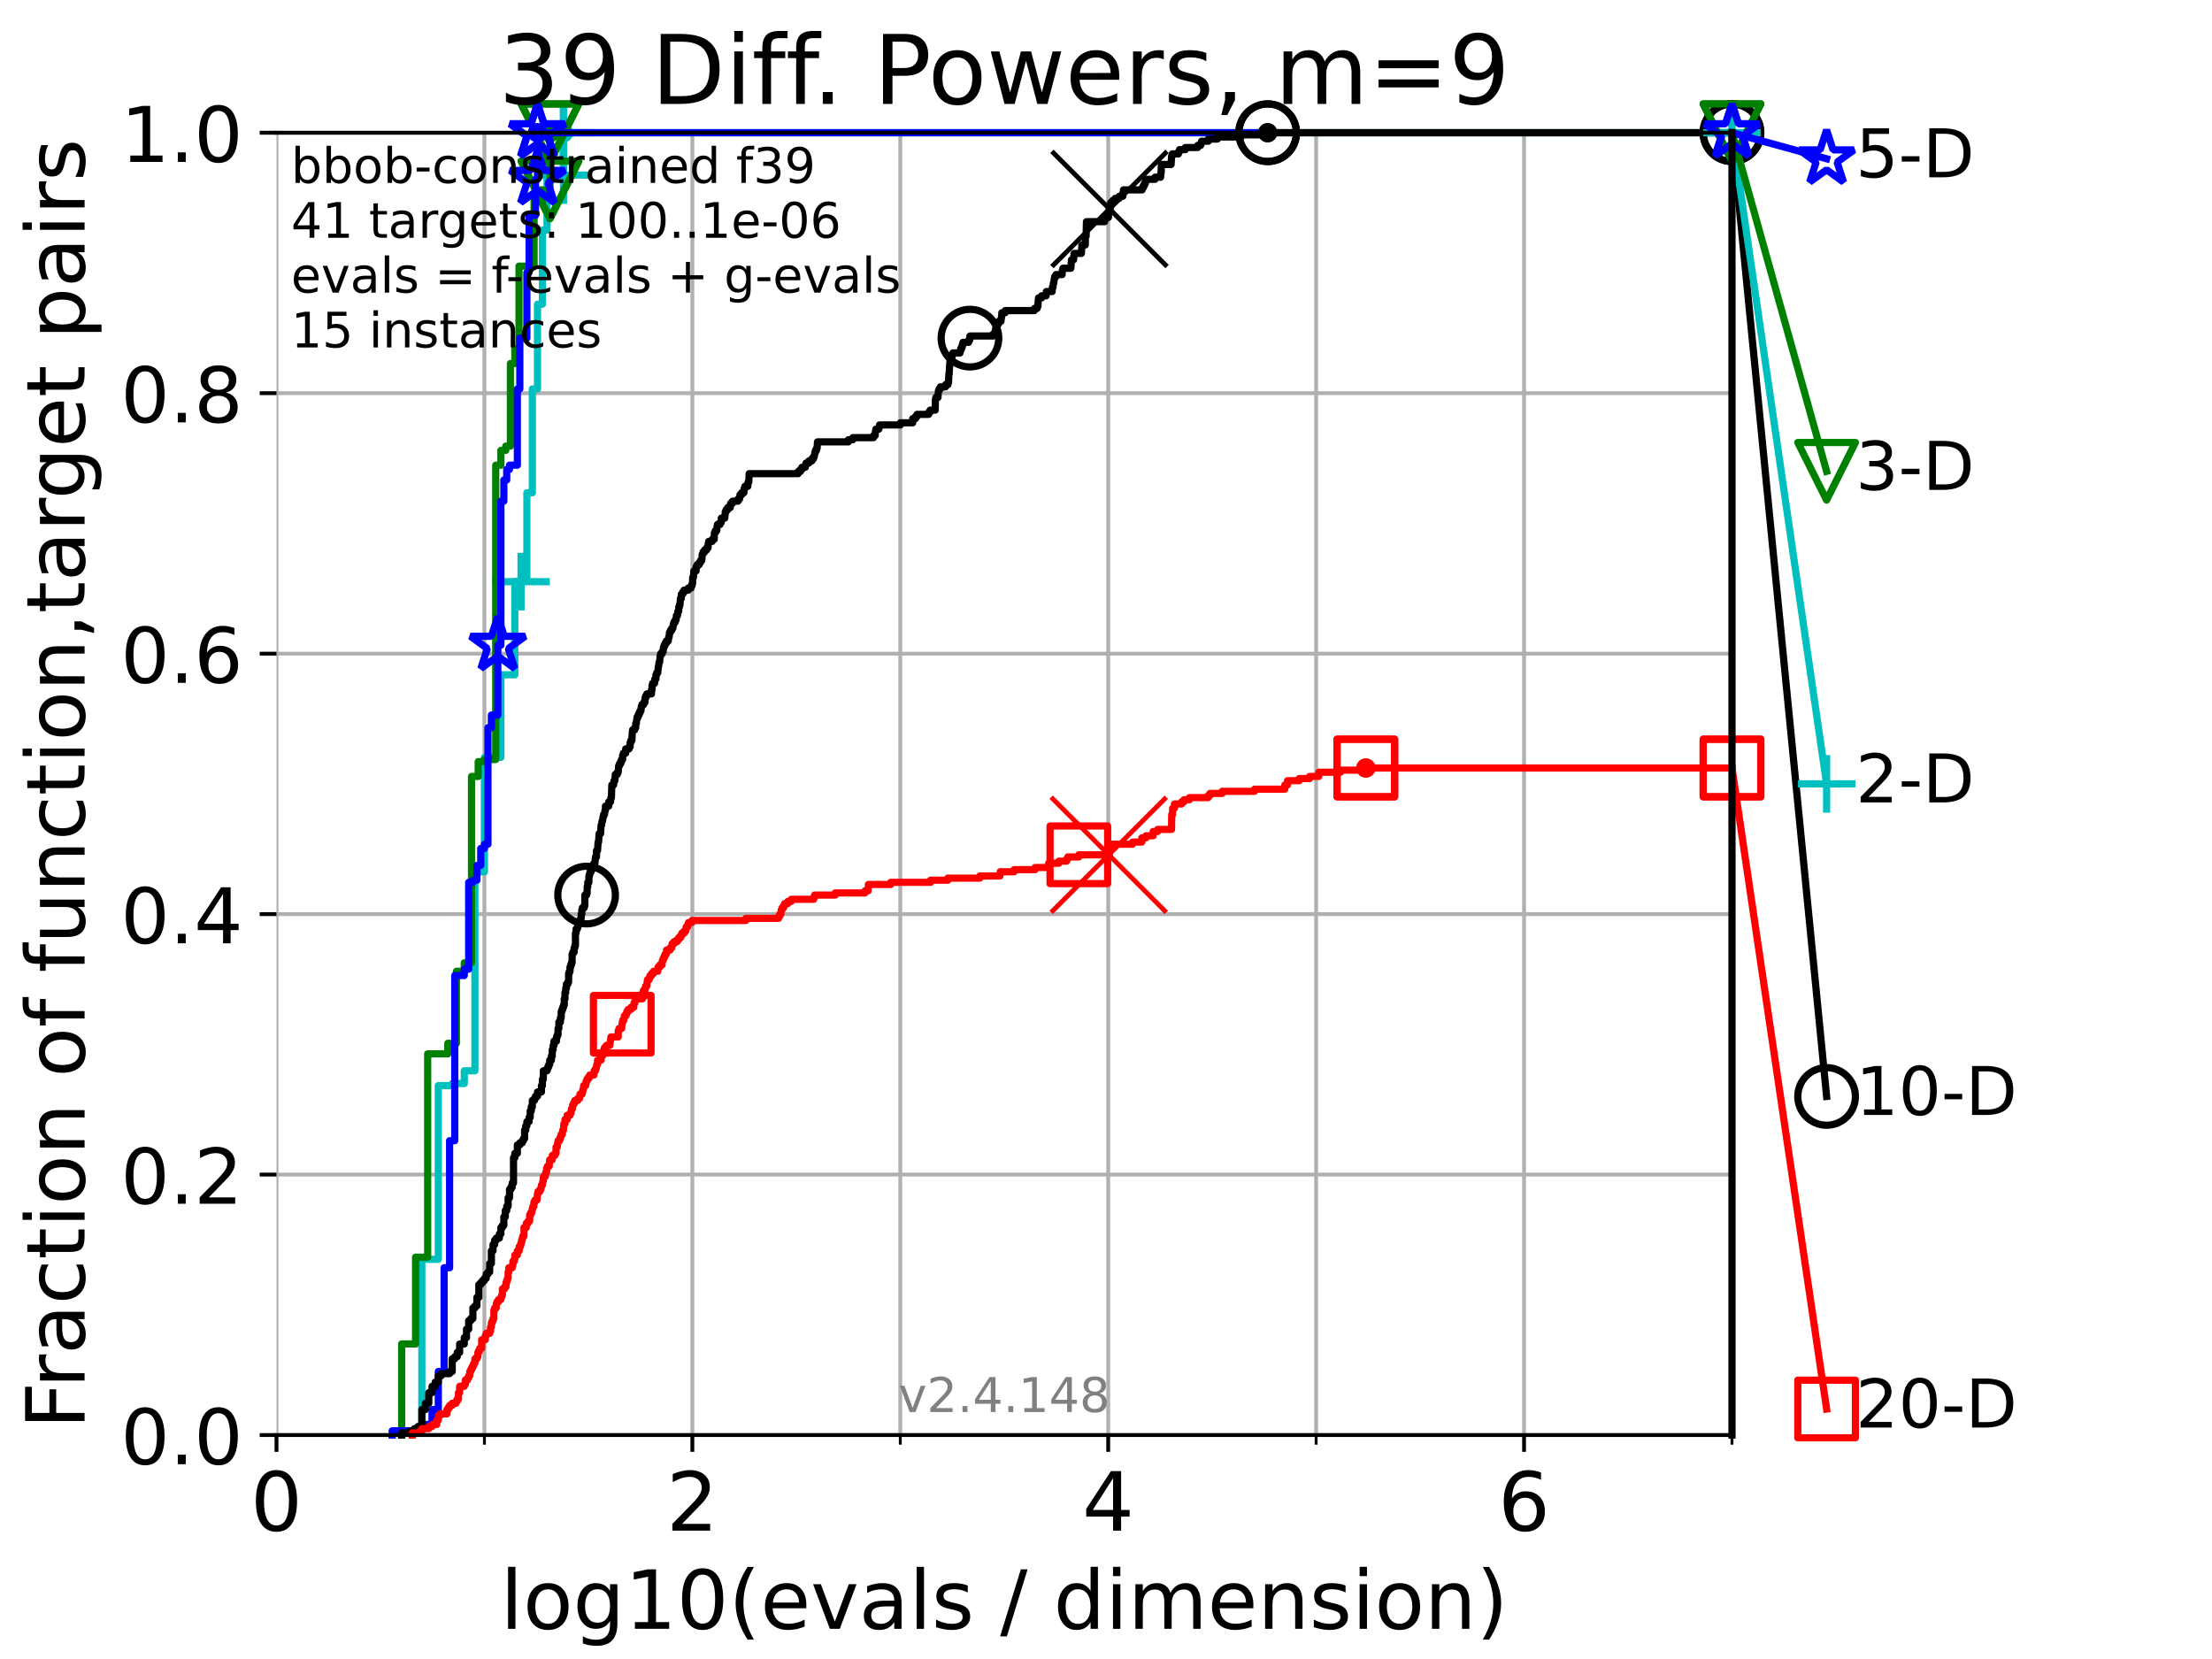<?xml version="1.0" encoding="utf-8" standalone="no"?>
<!DOCTYPE svg PUBLIC "-//W3C//DTD SVG 1.1//EN"
  "http://www.w3.org/Graphics/SVG/1.1/DTD/svg11.dtd">
<!-- Created with matplotlib (https://matplotlib.org/) -->
<svg height="345.6pt" version="1.1" viewBox="0 0 460.8 345.6" width="460.8pt" xmlns="http://www.w3.org/2000/svg" xmlns:xlink="http://www.w3.org/1999/xlink">
 <defs>
  <style type="text/css">*{stroke-linecap:butt;stroke-linejoin:round;}</style>
 </defs>
 <g id="figure_1">
  <g id="patch_1">
   <path d="M 0 345.6 
L 460.8 345.6 
L 460.8 0 
L 0 0 
z
" style="fill:#ffffff;"/>
  </g>
  <g id="axes_1">
   <g id="patch_2">
    <path d="M 57.6 298.944 
L 360.806 298.944 
L 360.806 27.648 
L 57.6 27.648 
z
" style="fill:#ffffff;"/>
   </g>
   <g id="matplotlib.axis_1">
    <g id="xtick_1">
     <g id="line2d_1">
      <path clip-path="url(#p458fae1be1)" d="M 57.6 298.944 
L 57.6 27.648 
" style="fill:none;stroke:#b0b0b0;stroke-linecap:square;stroke-width:0.8;"/>
     </g>
     <g id="line2d_2">
      <defs>
       <path d="M 0 0 
L 0 3.5 
" id="m43c7b9b337" style="stroke:#000000;stroke-width:0.8;"/>
      </defs>
      <g>
       <use style="stroke:#000000;stroke-width:0.8;" x="57.6" xlink:href="#m43c7b9b337" y="298.944"/>
      </g>
     </g>
     <g id="text_1">
      <!-- 0 -->
      <g transform="translate(52.192 318.861)scale(0.17 -0.17)">
       <defs>
        <path d="M 31.781 66.406 
Q 24.172 66.406 20.328 58.906 
Q 16.5 51.422 16.5 36.375 
Q 16.5 21.391 20.328 13.891 
Q 24.172 6.391 31.781 6.391 
Q 39.453 6.391 43.281 13.891 
Q 47.125 21.391 47.125 36.375 
Q 47.125 51.422 43.281 58.906 
Q 39.453 66.406 31.781 66.406 
z
M 31.781 74.219 
Q 44.047 74.219 50.516 64.516 
Q 56.984 54.828 56.984 36.375 
Q 56.984 17.969 50.516 8.266 
Q 44.047 -1.422 31.781 -1.422 
Q 19.531 -1.422 13.062 8.266 
Q 6.594 17.969 6.594 36.375 
Q 6.594 54.828 13.062 64.516 
Q 19.531 74.219 31.781 74.219 
z
" id="DejaVuSans-48"/>
       </defs>
       <use xlink:href="#DejaVuSans-48"/>
      </g>
     </g>
    </g>
    <g id="xtick_2">
     <g id="line2d_3">
      <path clip-path="url(#p458fae1be1)" d="M 144.23 298.944 
L 144.23 27.648 
" style="fill:none;stroke:#b0b0b0;stroke-linecap:square;stroke-width:0.8;"/>
     </g>
     <g id="line2d_4">
      <g>
       <use style="stroke:#000000;stroke-width:0.8;" x="144.23" xlink:href="#m43c7b9b337" y="298.944"/>
      </g>
     </g>
     <g id="text_2">
      <!-- 2 -->
      <g transform="translate(138.822 318.861)scale(0.17 -0.17)">
       <defs>
        <path d="M 19.188 8.297 
L 53.609 8.297 
L 53.609 0 
L 7.328 0 
L 7.328 8.297 
Q 12.938 14.109 22.625 23.891 
Q 32.328 33.688 34.812 36.531 
Q 39.547 41.844 41.422 45.531 
Q 43.312 49.219 43.312 52.781 
Q 43.312 58.594 39.234 62.25 
Q 35.156 65.922 28.609 65.922 
Q 23.969 65.922 18.812 64.312 
Q 13.672 62.703 7.812 59.422 
L 7.812 69.391 
Q 13.766 71.781 18.938 73 
Q 24.125 74.219 28.422 74.219 
Q 39.75 74.219 46.484 68.547 
Q 53.219 62.891 53.219 53.422 
Q 53.219 48.922 51.531 44.891 
Q 49.859 40.875 45.406 35.406 
Q 44.188 33.984 37.641 27.219 
Q 31.109 20.453 19.188 8.297 
z
" id="DejaVuSans-50"/>
       </defs>
       <use xlink:href="#DejaVuSans-50"/>
      </g>
     </g>
    </g>
    <g id="xtick_3">
     <g id="line2d_5">
      <path clip-path="url(#p458fae1be1)" d="M 230.861 298.944 
L 230.861 27.648 
" style="fill:none;stroke:#b0b0b0;stroke-linecap:square;stroke-width:0.8;"/>
     </g>
     <g id="line2d_6">
      <g>
       <use style="stroke:#000000;stroke-width:0.8;" x="230.861" xlink:href="#m43c7b9b337" y="298.944"/>
      </g>
     </g>
     <g id="text_3">
      <!-- 4 -->
      <g transform="translate(225.453 318.861)scale(0.17 -0.17)">
       <defs>
        <path d="M 37.797 64.312 
L 12.891 25.391 
L 37.797 25.391 
z
M 35.203 72.906 
L 47.609 72.906 
L 47.609 25.391 
L 58.016 25.391 
L 58.016 17.188 
L 47.609 17.188 
L 47.609 0 
L 37.797 0 
L 37.797 17.188 
L 4.891 17.188 
L 4.891 26.703 
z
" id="DejaVuSans-52"/>
       </defs>
       <use xlink:href="#DejaVuSans-52"/>
      </g>
     </g>
    </g>
    <g id="xtick_4">
     <g id="line2d_7">
      <path clip-path="url(#p458fae1be1)" d="M 317.491 298.944 
L 317.491 27.648 
" style="fill:none;stroke:#b0b0b0;stroke-linecap:square;stroke-width:0.8;"/>
     </g>
     <g id="line2d_8">
      <g>
       <use style="stroke:#000000;stroke-width:0.8;" x="317.491" xlink:href="#m43c7b9b337" y="298.944"/>
      </g>
     </g>
     <g id="text_4">
      <!-- 6 -->
      <g transform="translate(312.083 318.861)scale(0.17 -0.17)">
       <defs>
        <path d="M 33.016 40.375 
Q 26.375 40.375 22.484 35.828 
Q 18.609 31.297 18.609 23.391 
Q 18.609 15.531 22.484 10.953 
Q 26.375 6.391 33.016 6.391 
Q 39.656 6.391 43.531 10.953 
Q 47.406 15.531 47.406 23.391 
Q 47.406 31.297 43.531 35.828 
Q 39.656 40.375 33.016 40.375 
z
M 52.594 71.297 
L 52.594 62.312 
Q 48.875 64.062 45.094 64.984 
Q 41.312 65.922 37.594 65.922 
Q 27.828 65.922 22.672 59.328 
Q 17.531 52.734 16.797 39.406 
Q 19.672 43.656 24.016 45.922 
Q 28.375 48.188 33.594 48.188 
Q 44.578 48.188 50.953 41.516 
Q 57.328 34.859 57.328 23.391 
Q 57.328 12.156 50.688 5.359 
Q 44.047 -1.422 33.016 -1.422 
Q 20.359 -1.422 13.672 8.266 
Q 6.984 17.969 6.984 36.375 
Q 6.984 53.656 15.188 63.938 
Q 23.391 74.219 37.203 74.219 
Q 40.922 74.219 44.703 73.484 
Q 48.484 72.75 52.594 71.297 
z
" id="DejaVuSans-54"/>
       </defs>
       <use xlink:href="#DejaVuSans-54"/>
      </g>
     </g>
    </g>
    <g id="xtick_5">
     <g id="line2d_9">
      <path clip-path="url(#p458fae1be1)" d="M 100.915 298.944 
L 100.915 27.648 
" style="fill:none;stroke:#b0b0b0;stroke-linecap:square;stroke-width:0.8;"/>
     </g>
     <g id="line2d_10">
      <defs>
       <path d="M 0 0 
L 0 2 
" id="m4e4f70138f" style="stroke:#000000;stroke-width:0.6;"/>
      </defs>
      <g>
       <use style="stroke:#000000;stroke-width:0.6;" x="100.915" xlink:href="#m4e4f70138f" y="298.944"/>
      </g>
     </g>
    </g>
    <g id="xtick_6">
     <g id="line2d_11">
      <path clip-path="url(#p458fae1be1)" d="M 187.546 298.944 
L 187.546 27.648 
" style="fill:none;stroke:#b0b0b0;stroke-linecap:square;stroke-width:0.8;"/>
     </g>
     <g id="line2d_12">
      <g>
       <use style="stroke:#000000;stroke-width:0.6;" x="187.546" xlink:href="#m4e4f70138f" y="298.944"/>
      </g>
     </g>
    </g>
    <g id="xtick_7">
     <g id="line2d_13">
      <path clip-path="url(#p458fae1be1)" d="M 274.176 298.944 
L 274.176 27.648 
" style="fill:none;stroke:#b0b0b0;stroke-linecap:square;stroke-width:0.8;"/>
     </g>
     <g id="line2d_14">
      <g>
       <use style="stroke:#000000;stroke-width:0.6;" x="274.176" xlink:href="#m4e4f70138f" y="298.944"/>
      </g>
     </g>
    </g>
    <g id="xtick_8">
     <g id="line2d_15">
      <path clip-path="url(#p458fae1be1)" d="M 360.806 298.944 
L 360.806 27.648 
" style="fill:none;stroke:#b0b0b0;stroke-linecap:square;stroke-width:0.8;"/>
     </g>
     <g id="line2d_16">
      <g>
       <use style="stroke:#000000;stroke-width:0.6;" x="360.806" xlink:href="#m4e4f70138f" y="298.944"/>
      </g>
     </g>
    </g>
    <g id="text_5">
     <!-- log10(evals / dimension) -->
     <g transform="translate(104.239 339.314)scale(0.17 -0.17)">
      <defs>
       <path d="M 9.422 75.984 
L 18.406 75.984 
L 18.406 0 
L 9.422 0 
z
" id="DejaVuSans-108"/>
       <path d="M 30.609 48.391 
Q 23.391 48.391 19.188 42.75 
Q 14.984 37.109 14.984 27.297 
Q 14.984 17.484 19.156 11.844 
Q 23.344 6.203 30.609 6.203 
Q 37.797 6.203 41.984 11.859 
Q 46.188 17.531 46.188 27.297 
Q 46.188 37.016 41.984 42.703 
Q 37.797 48.391 30.609 48.391 
z
M 30.609 56 
Q 42.328 56 49.016 48.375 
Q 55.719 40.766 55.719 27.297 
Q 55.719 13.875 49.016 6.219 
Q 42.328 -1.422 30.609 -1.422 
Q 18.844 -1.422 12.172 6.219 
Q 5.516 13.875 5.516 27.297 
Q 5.516 40.766 12.172 48.375 
Q 18.844 56 30.609 56 
z
" id="DejaVuSans-111"/>
       <path d="M 45.406 27.984 
Q 45.406 37.75 41.375 43.109 
Q 37.359 48.484 30.078 48.484 
Q 22.859 48.484 18.828 43.109 
Q 14.797 37.75 14.797 27.984 
Q 14.797 18.266 18.828 12.891 
Q 22.859 7.516 30.078 7.516 
Q 37.359 7.516 41.375 12.891 
Q 45.406 18.266 45.406 27.984 
z
M 54.391 6.781 
Q 54.391 -7.172 48.188 -13.984 
Q 42 -20.797 29.203 -20.797 
Q 24.469 -20.797 20.266 -20.094 
Q 16.062 -19.391 12.109 -17.922 
L 12.109 -9.188 
Q 16.062 -11.328 19.922 -12.344 
Q 23.781 -13.375 27.781 -13.375 
Q 36.625 -13.375 41.016 -8.766 
Q 45.406 -4.156 45.406 5.172 
L 45.406 9.625 
Q 42.625 4.781 38.281 2.391 
Q 33.938 0 27.875 0 
Q 17.828 0 11.672 7.656 
Q 5.516 15.328 5.516 27.984 
Q 5.516 40.672 11.672 48.328 
Q 17.828 56 27.875 56 
Q 33.938 56 38.281 53.609 
Q 42.625 51.219 45.406 46.391 
L 45.406 54.688 
L 54.391 54.688 
z
" id="DejaVuSans-103"/>
       <path d="M 12.406 8.297 
L 28.516 8.297 
L 28.516 63.922 
L 10.984 60.406 
L 10.984 69.391 
L 28.422 72.906 
L 38.281 72.906 
L 38.281 8.297 
L 54.391 8.297 
L 54.391 0 
L 12.406 0 
z
" id="DejaVuSans-49"/>
       <path d="M 31 75.875 
Q 24.469 64.656 21.281 53.656 
Q 18.109 42.672 18.109 31.391 
Q 18.109 20.125 21.312 9.062 
Q 24.516 -2 31 -13.188 
L 23.188 -13.188 
Q 15.875 -1.703 12.234 9.375 
Q 8.594 20.453 8.594 31.391 
Q 8.594 42.281 12.203 53.312 
Q 15.828 64.359 23.188 75.875 
z
" id="DejaVuSans-40"/>
       <path d="M 56.203 29.594 
L 56.203 25.203 
L 14.891 25.203 
Q 15.484 15.922 20.484 11.062 
Q 25.484 6.203 34.422 6.203 
Q 39.594 6.203 44.453 7.469 
Q 49.312 8.734 54.109 11.281 
L 54.109 2.781 
Q 49.266 0.734 44.188 -0.344 
Q 39.109 -1.422 33.891 -1.422 
Q 20.797 -1.422 13.156 6.188 
Q 5.516 13.812 5.516 26.812 
Q 5.516 40.234 12.766 48.109 
Q 20.016 56 32.328 56 
Q 43.359 56 49.781 48.891 
Q 56.203 41.797 56.203 29.594 
z
M 47.219 32.234 
Q 47.125 39.594 43.094 43.984 
Q 39.062 48.391 32.422 48.391 
Q 24.906 48.391 20.391 44.141 
Q 15.875 39.891 15.188 32.172 
z
" id="DejaVuSans-101"/>
       <path d="M 2.984 54.688 
L 12.5 54.688 
L 29.594 8.797 
L 46.688 54.688 
L 56.203 54.688 
L 35.688 0 
L 23.484 0 
z
" id="DejaVuSans-118"/>
       <path d="M 34.281 27.484 
Q 23.391 27.484 19.188 25 
Q 14.984 22.516 14.984 16.5 
Q 14.984 11.719 18.141 8.906 
Q 21.297 6.109 26.703 6.109 
Q 34.188 6.109 38.703 11.406 
Q 43.219 16.703 43.219 25.484 
L 43.219 27.484 
z
M 52.203 31.203 
L 52.203 0 
L 43.219 0 
L 43.219 8.297 
Q 40.141 3.328 35.547 0.953 
Q 30.953 -1.422 24.312 -1.422 
Q 15.922 -1.422 10.953 3.297 
Q 6 8.016 6 15.922 
Q 6 25.141 12.172 29.828 
Q 18.359 34.516 30.609 34.516 
L 43.219 34.516 
L 43.219 35.406 
Q 43.219 41.609 39.141 45 
Q 35.062 48.391 27.688 48.391 
Q 23 48.391 18.547 47.266 
Q 14.109 46.141 10.016 43.891 
L 10.016 52.203 
Q 14.938 54.109 19.578 55.047 
Q 24.219 56 28.609 56 
Q 40.484 56 46.344 49.844 
Q 52.203 43.703 52.203 31.203 
z
" id="DejaVuSans-97"/>
       <path d="M 44.281 53.078 
L 44.281 44.578 
Q 40.484 46.531 36.375 47.5 
Q 32.281 48.484 27.875 48.484 
Q 21.188 48.484 17.844 46.438 
Q 14.5 44.391 14.5 40.281 
Q 14.5 37.156 16.891 35.375 
Q 19.281 33.594 26.516 31.984 
L 29.594 31.297 
Q 39.156 29.25 43.188 25.516 
Q 47.219 21.781 47.219 15.094 
Q 47.219 7.469 41.188 3.016 
Q 35.156 -1.422 24.609 -1.422 
Q 20.219 -1.422 15.453 -0.562 
Q 10.688 0.297 5.422 2 
L 5.422 11.281 
Q 10.406 8.688 15.234 7.391 
Q 20.062 6.109 24.812 6.109 
Q 31.156 6.109 34.562 8.281 
Q 37.984 10.453 37.984 14.406 
Q 37.984 18.062 35.516 20.016 
Q 33.062 21.969 24.703 23.781 
L 21.578 24.516 
Q 13.234 26.266 9.516 29.906 
Q 5.812 33.547 5.812 39.891 
Q 5.812 47.609 11.281 51.797 
Q 16.75 56 26.812 56 
Q 31.781 56 36.172 55.266 
Q 40.578 54.547 44.281 53.078 
z
" id="DejaVuSans-115"/>
       <path id="DejaVuSans-32"/>
       <path d="M 25.391 72.906 
L 33.688 72.906 
L 8.297 -9.281 
L 0 -9.281 
z
" id="DejaVuSans-47"/>
       <path d="M 45.406 46.391 
L 45.406 75.984 
L 54.391 75.984 
L 54.391 0 
L 45.406 0 
L 45.406 8.203 
Q 42.578 3.328 38.25 0.953 
Q 33.938 -1.422 27.875 -1.422 
Q 17.969 -1.422 11.734 6.484 
Q 5.516 14.406 5.516 27.297 
Q 5.516 40.188 11.734 48.094 
Q 17.969 56 27.875 56 
Q 33.938 56 38.25 53.625 
Q 42.578 51.266 45.406 46.391 
z
M 14.797 27.297 
Q 14.797 17.391 18.875 11.75 
Q 22.953 6.109 30.078 6.109 
Q 37.203 6.109 41.297 11.75 
Q 45.406 17.391 45.406 27.297 
Q 45.406 37.203 41.297 42.844 
Q 37.203 48.484 30.078 48.484 
Q 22.953 48.484 18.875 42.844 
Q 14.797 37.203 14.797 27.297 
z
" id="DejaVuSans-100"/>
       <path d="M 9.422 54.688 
L 18.406 54.688 
L 18.406 0 
L 9.422 0 
z
M 9.422 75.984 
L 18.406 75.984 
L 18.406 64.594 
L 9.422 64.594 
z
" id="DejaVuSans-105"/>
       <path d="M 52 44.188 
Q 55.375 50.25 60.062 53.125 
Q 64.75 56 71.094 56 
Q 79.641 56 84.281 50.016 
Q 88.922 44.047 88.922 33.016 
L 88.922 0 
L 79.891 0 
L 79.891 32.719 
Q 79.891 40.578 77.094 44.375 
Q 74.312 48.188 68.609 48.188 
Q 61.625 48.188 57.562 43.547 
Q 53.516 38.922 53.516 30.906 
L 53.516 0 
L 44.484 0 
L 44.484 32.719 
Q 44.484 40.625 41.703 44.406 
Q 38.922 48.188 33.109 48.188 
Q 26.219 48.188 22.156 43.531 
Q 18.109 38.875 18.109 30.906 
L 18.109 0 
L 9.078 0 
L 9.078 54.688 
L 18.109 54.688 
L 18.109 46.188 
Q 21.188 51.219 25.484 53.609 
Q 29.781 56 35.688 56 
Q 41.656 56 45.828 52.969 
Q 50 49.953 52 44.188 
z
" id="DejaVuSans-109"/>
       <path d="M 54.891 33.016 
L 54.891 0 
L 45.906 0 
L 45.906 32.719 
Q 45.906 40.484 42.875 44.328 
Q 39.844 48.188 33.797 48.188 
Q 26.516 48.188 22.312 43.547 
Q 18.109 38.922 18.109 30.906 
L 18.109 0 
L 9.078 0 
L 9.078 54.688 
L 18.109 54.688 
L 18.109 46.188 
Q 21.344 51.125 25.703 53.562 
Q 30.078 56 35.797 56 
Q 45.219 56 50.047 50.172 
Q 54.891 44.344 54.891 33.016 
z
" id="DejaVuSans-110"/>
       <path d="M 8.016 75.875 
L 15.828 75.875 
Q 23.141 64.359 26.781 53.312 
Q 30.422 42.281 30.422 31.391 
Q 30.422 20.453 26.781 9.375 
Q 23.141 -1.703 15.828 -13.188 
L 8.016 -13.188 
Q 14.5 -2 17.703 9.062 
Q 20.906 20.125 20.906 31.391 
Q 20.906 42.672 17.703 53.656 
Q 14.5 64.656 8.016 75.875 
z
" id="DejaVuSans-41"/>
      </defs>
      <use xlink:href="#DejaVuSans-108"/>
      <use x="27.783" xlink:href="#DejaVuSans-111"/>
      <use x="88.965" xlink:href="#DejaVuSans-103"/>
      <use x="152.441" xlink:href="#DejaVuSans-49"/>
      <use x="216.064" xlink:href="#DejaVuSans-48"/>
      <use x="279.688" xlink:href="#DejaVuSans-40"/>
      <use x="318.701" xlink:href="#DejaVuSans-101"/>
      <use x="380.225" xlink:href="#DejaVuSans-118"/>
      <use x="439.404" xlink:href="#DejaVuSans-97"/>
      <use x="500.684" xlink:href="#DejaVuSans-108"/>
      <use x="528.467" xlink:href="#DejaVuSans-115"/>
      <use x="580.566" xlink:href="#DejaVuSans-32"/>
      <use x="612.354" xlink:href="#DejaVuSans-47"/>
      <use x="646.045" xlink:href="#DejaVuSans-32"/>
      <use x="677.832" xlink:href="#DejaVuSans-100"/>
      <use x="741.309" xlink:href="#DejaVuSans-105"/>
      <use x="769.092" xlink:href="#DejaVuSans-109"/>
      <use x="866.504" xlink:href="#DejaVuSans-101"/>
      <use x="928.027" xlink:href="#DejaVuSans-110"/>
      <use x="991.406" xlink:href="#DejaVuSans-115"/>
      <use x="1043.506" xlink:href="#DejaVuSans-105"/>
      <use x="1071.289" xlink:href="#DejaVuSans-111"/>
      <use x="1132.471" xlink:href="#DejaVuSans-110"/>
      <use x="1195.85" xlink:href="#DejaVuSans-41"/>
     </g>
    </g>
   </g>
   <g id="matplotlib.axis_2">
    <g id="ytick_1">
     <g id="line2d_17">
      <path clip-path="url(#p458fae1be1)" d="M 57.6 298.944 
L 360.806 298.944 
" style="fill:none;stroke:#b0b0b0;stroke-linecap:square;stroke-width:0.8;"/>
     </g>
     <g id="line2d_18">
      <defs>
       <path d="M 0 0 
L -3.5 0 
" id="m88a40295de" style="stroke:#000000;stroke-width:0.8;"/>
      </defs>
      <g>
       <use style="stroke:#000000;stroke-width:0.8;" x="57.6" xlink:href="#m88a40295de" y="298.944"/>
      </g>
     </g>
     <g id="text_6">
      <!-- 0.0 -->
      <g transform="translate(25.155 305.023)scale(0.16 -0.16)">
       <defs>
        <path d="M 10.688 12.406 
L 21 12.406 
L 21 0 
L 10.688 0 
z
" id="DejaVuSans-46"/>
       </defs>
       <use xlink:href="#DejaVuSans-48"/>
       <use x="63.623" xlink:href="#DejaVuSans-46"/>
       <use x="95.41" xlink:href="#DejaVuSans-48"/>
      </g>
     </g>
    </g>
    <g id="ytick_2">
     <g id="line2d_19">
      <path clip-path="url(#p458fae1be1)" d="M 57.6 244.685 
L 360.806 244.685 
" style="fill:none;stroke:#b0b0b0;stroke-linecap:square;stroke-width:0.8;"/>
     </g>
     <g id="line2d_20">
      <g>
       <use style="stroke:#000000;stroke-width:0.8;" x="57.6" xlink:href="#m88a40295de" y="244.685"/>
      </g>
     </g>
     <g id="text_7">
      <!-- 0.2 -->
      <g transform="translate(25.155 250.764)scale(0.16 -0.16)">
       <use xlink:href="#DejaVuSans-48"/>
       <use x="63.623" xlink:href="#DejaVuSans-46"/>
       <use x="95.41" xlink:href="#DejaVuSans-50"/>
      </g>
     </g>
    </g>
    <g id="ytick_3">
     <g id="line2d_21">
      <path clip-path="url(#p458fae1be1)" d="M 57.6 190.426 
L 360.806 190.426 
" style="fill:none;stroke:#b0b0b0;stroke-linecap:square;stroke-width:0.8;"/>
     </g>
     <g id="line2d_22">
      <g>
       <use style="stroke:#000000;stroke-width:0.8;" x="57.6" xlink:href="#m88a40295de" y="190.426"/>
      </g>
     </g>
     <g id="text_8">
      <!-- 0.4 -->
      <g transform="translate(25.155 196.504)scale(0.16 -0.16)">
       <use xlink:href="#DejaVuSans-48"/>
       <use x="63.623" xlink:href="#DejaVuSans-46"/>
       <use x="95.41" xlink:href="#DejaVuSans-52"/>
      </g>
     </g>
    </g>
    <g id="ytick_4">
     <g id="line2d_23">
      <path clip-path="url(#p458fae1be1)" d="M 57.6 136.166 
L 360.806 136.166 
" style="fill:none;stroke:#b0b0b0;stroke-linecap:square;stroke-width:0.8;"/>
     </g>
     <g id="line2d_24">
      <g>
       <use style="stroke:#000000;stroke-width:0.8;" x="57.6" xlink:href="#m88a40295de" y="136.166"/>
      </g>
     </g>
     <g id="text_9">
      <!-- 0.6 -->
      <g transform="translate(25.155 142.245)scale(0.16 -0.16)">
       <use xlink:href="#DejaVuSans-48"/>
       <use x="63.623" xlink:href="#DejaVuSans-46"/>
       <use x="95.41" xlink:href="#DejaVuSans-54"/>
      </g>
     </g>
    </g>
    <g id="ytick_5">
     <g id="line2d_25">
      <path clip-path="url(#p458fae1be1)" d="M 57.6 81.907 
L 360.806 81.907 
" style="fill:none;stroke:#b0b0b0;stroke-linecap:square;stroke-width:0.8;"/>
     </g>
     <g id="line2d_26">
      <g>
       <use style="stroke:#000000;stroke-width:0.8;" x="57.6" xlink:href="#m88a40295de" y="81.907"/>
      </g>
     </g>
     <g id="text_10">
      <!-- 0.8 -->
      <g transform="translate(25.155 87.986)scale(0.16 -0.16)">
       <defs>
        <path d="M 31.781 34.625 
Q 24.75 34.625 20.719 30.859 
Q 16.703 27.094 16.703 20.516 
Q 16.703 13.922 20.719 10.156 
Q 24.75 6.391 31.781 6.391 
Q 38.812 6.391 42.859 10.172 
Q 46.922 13.969 46.922 20.516 
Q 46.922 27.094 42.891 30.859 
Q 38.875 34.625 31.781 34.625 
z
M 21.922 38.812 
Q 15.578 40.375 12.031 44.719 
Q 8.5 49.078 8.5 55.328 
Q 8.5 64.062 14.719 69.141 
Q 20.953 74.219 31.781 74.219 
Q 42.672 74.219 48.875 69.141 
Q 55.078 64.062 55.078 55.328 
Q 55.078 49.078 51.531 44.719 
Q 48 40.375 41.703 38.812 
Q 48.828 37.156 52.797 32.312 
Q 56.781 27.484 56.781 20.516 
Q 56.781 9.906 50.312 4.234 
Q 43.844 -1.422 31.781 -1.422 
Q 19.734 -1.422 13.25 4.234 
Q 6.781 9.906 6.781 20.516 
Q 6.781 27.484 10.781 32.312 
Q 14.797 37.156 21.922 38.812 
z
M 18.312 54.391 
Q 18.312 48.734 21.844 45.562 
Q 25.391 42.391 31.781 42.391 
Q 38.141 42.391 41.719 45.562 
Q 45.312 48.734 45.312 54.391 
Q 45.312 60.062 41.719 63.234 
Q 38.141 66.406 31.781 66.406 
Q 25.391 66.406 21.844 63.234 
Q 18.312 60.062 18.312 54.391 
z
" id="DejaVuSans-56"/>
       </defs>
       <use xlink:href="#DejaVuSans-48"/>
       <use x="63.623" xlink:href="#DejaVuSans-46"/>
       <use x="95.41" xlink:href="#DejaVuSans-56"/>
      </g>
     </g>
    </g>
    <g id="ytick_6">
     <g id="line2d_27">
      <path clip-path="url(#p458fae1be1)" d="M 57.6 27.648 
L 360.806 27.648 
" style="fill:none;stroke:#b0b0b0;stroke-linecap:square;stroke-width:0.8;"/>
     </g>
     <g id="line2d_28">
      <g>
       <use style="stroke:#000000;stroke-width:0.8;" x="57.6" xlink:href="#m88a40295de" y="27.648"/>
      </g>
     </g>
     <g id="text_11">
      <!-- 1.0 -->
      <g transform="translate(25.155 33.727)scale(0.16 -0.16)">
       <use xlink:href="#DejaVuSans-49"/>
       <use x="63.623" xlink:href="#DejaVuSans-46"/>
       <use x="95.41" xlink:href="#DejaVuSans-48"/>
      </g>
     </g>
    </g>
    <g id="text_12">
     <!-- Fraction of function,target pairs -->
     <g transform="translate(17.62 297.681)rotate(-90)scale(0.17 -0.17)">
      <defs>
       <path d="M 9.812 72.906 
L 51.703 72.906 
L 51.703 64.594 
L 19.672 64.594 
L 19.672 43.109 
L 48.578 43.109 
L 48.578 34.812 
L 19.672 34.812 
L 19.672 0 
L 9.812 0 
z
" id="DejaVuSans-70"/>
       <path d="M 41.109 46.297 
Q 39.594 47.172 37.812 47.578 
Q 36.031 48 33.891 48 
Q 26.266 48 22.188 43.047 
Q 18.109 38.094 18.109 28.812 
L 18.109 0 
L 9.078 0 
L 9.078 54.688 
L 18.109 54.688 
L 18.109 46.188 
Q 20.953 51.172 25.484 53.578 
Q 30.031 56 36.531 56 
Q 37.453 56 38.578 55.875 
Q 39.703 55.766 41.062 55.516 
z
" id="DejaVuSans-114"/>
       <path d="M 48.781 52.594 
L 48.781 44.188 
Q 44.969 46.297 41.141 47.344 
Q 37.312 48.391 33.406 48.391 
Q 24.656 48.391 19.812 42.844 
Q 14.984 37.312 14.984 27.297 
Q 14.984 17.281 19.812 11.734 
Q 24.656 6.203 33.406 6.203 
Q 37.312 6.203 41.141 7.25 
Q 44.969 8.297 48.781 10.406 
L 48.781 2.094 
Q 45.016 0.344 40.984 -0.531 
Q 36.969 -1.422 32.422 -1.422 
Q 20.062 -1.422 12.781 6.344 
Q 5.516 14.109 5.516 27.297 
Q 5.516 40.672 12.859 48.328 
Q 20.219 56 33.016 56 
Q 37.156 56 41.109 55.141 
Q 45.062 54.297 48.781 52.594 
z
" id="DejaVuSans-99"/>
       <path d="M 18.312 70.219 
L 18.312 54.688 
L 36.812 54.688 
L 36.812 47.703 
L 18.312 47.703 
L 18.312 18.016 
Q 18.312 11.328 20.141 9.422 
Q 21.969 7.516 27.594 7.516 
L 36.812 7.516 
L 36.812 0 
L 27.594 0 
Q 17.188 0 13.234 3.875 
Q 9.281 7.766 9.281 18.016 
L 9.281 47.703 
L 2.688 47.703 
L 2.688 54.688 
L 9.281 54.688 
L 9.281 70.219 
z
" id="DejaVuSans-116"/>
       <path d="M 37.109 75.984 
L 37.109 68.5 
L 28.516 68.5 
Q 23.688 68.5 21.797 66.547 
Q 19.922 64.594 19.922 59.516 
L 19.922 54.688 
L 34.719 54.688 
L 34.719 47.703 
L 19.922 47.703 
L 19.922 0 
L 10.891 0 
L 10.891 47.703 
L 2.297 47.703 
L 2.297 54.688 
L 10.891 54.688 
L 10.891 58.5 
Q 10.891 67.625 15.141 71.797 
Q 19.391 75.984 28.609 75.984 
z
" id="DejaVuSans-102"/>
       <path d="M 8.5 21.578 
L 8.5 54.688 
L 17.484 54.688 
L 17.484 21.922 
Q 17.484 14.156 20.5 10.266 
Q 23.531 6.391 29.594 6.391 
Q 36.859 6.391 41.078 11.031 
Q 45.312 15.672 45.312 23.688 
L 45.312 54.688 
L 54.297 54.688 
L 54.297 0 
L 45.312 0 
L 45.312 8.406 
Q 42.047 3.422 37.719 1 
Q 33.406 -1.422 27.688 -1.422 
Q 18.266 -1.422 13.375 4.438 
Q 8.5 10.297 8.5 21.578 
z
M 31.109 56 
z
" id="DejaVuSans-117"/>
       <path d="M 11.719 12.406 
L 22.016 12.406 
L 22.016 4 
L 14.016 -11.625 
L 7.719 -11.625 
L 11.719 4 
z
" id="DejaVuSans-44"/>
       <path d="M 18.109 8.203 
L 18.109 -20.797 
L 9.078 -20.797 
L 9.078 54.688 
L 18.109 54.688 
L 18.109 46.391 
Q 20.953 51.266 25.266 53.625 
Q 29.594 56 35.594 56 
Q 45.562 56 51.781 48.094 
Q 58.016 40.188 58.016 27.297 
Q 58.016 14.406 51.781 6.484 
Q 45.562 -1.422 35.594 -1.422 
Q 29.594 -1.422 25.266 0.953 
Q 20.953 3.328 18.109 8.203 
z
M 48.688 27.297 
Q 48.688 37.203 44.609 42.844 
Q 40.531 48.484 33.406 48.484 
Q 26.266 48.484 22.188 42.844 
Q 18.109 37.203 18.109 27.297 
Q 18.109 17.391 22.188 11.75 
Q 26.266 6.109 33.406 6.109 
Q 40.531 6.109 44.609 11.75 
Q 48.688 17.391 48.688 27.297 
z
" id="DejaVuSans-112"/>
      </defs>
      <use xlink:href="#DejaVuSans-70"/>
      <use x="50.27" xlink:href="#DejaVuSans-114"/>
      <use x="91.383" xlink:href="#DejaVuSans-97"/>
      <use x="152.662" xlink:href="#DejaVuSans-99"/>
      <use x="207.643" xlink:href="#DejaVuSans-116"/>
      <use x="246.852" xlink:href="#DejaVuSans-105"/>
      <use x="274.635" xlink:href="#DejaVuSans-111"/>
      <use x="335.816" xlink:href="#DejaVuSans-110"/>
      <use x="399.195" xlink:href="#DejaVuSans-32"/>
      <use x="430.982" xlink:href="#DejaVuSans-111"/>
      <use x="492.164" xlink:href="#DejaVuSans-102"/>
      <use x="527.369" xlink:href="#DejaVuSans-32"/>
      <use x="559.156" xlink:href="#DejaVuSans-102"/>
      <use x="594.361" xlink:href="#DejaVuSans-117"/>
      <use x="657.74" xlink:href="#DejaVuSans-110"/>
      <use x="721.119" xlink:href="#DejaVuSans-99"/>
      <use x="776.1" xlink:href="#DejaVuSans-116"/>
      <use x="815.309" xlink:href="#DejaVuSans-105"/>
      <use x="843.092" xlink:href="#DejaVuSans-111"/>
      <use x="904.273" xlink:href="#DejaVuSans-110"/>
      <use x="967.652" xlink:href="#DejaVuSans-44"/>
      <use x="999.439" xlink:href="#DejaVuSans-116"/>
      <use x="1038.648" xlink:href="#DejaVuSans-97"/>
      <use x="1099.928" xlink:href="#DejaVuSans-114"/>
      <use x="1139.291" xlink:href="#DejaVuSans-103"/>
      <use x="1202.768" xlink:href="#DejaVuSans-101"/>
      <use x="1264.291" xlink:href="#DejaVuSans-116"/>
      <use x="1303.5" xlink:href="#DejaVuSans-32"/>
      <use x="1335.287" xlink:href="#DejaVuSans-112"/>
      <use x="1398.764" xlink:href="#DejaVuSans-97"/>
      <use x="1460.043" xlink:href="#DejaVuSans-105"/>
      <use x="1487.826" xlink:href="#DejaVuSans-114"/>
      <use x="1528.939" xlink:href="#DejaVuSans-115"/>
     </g>
    </g>
   </g>
   <g id="line2d_29">
    <defs>
     <path d="M 0 1.5 
C 0.398 1.5 0.779 1.342 1.061 1.061 
C 1.342 0.779 1.5 0.398 1.5 0 
C 1.5 -0.398 1.342 -0.779 1.061 -1.061 
C 0.779 -1.342 0.398 -1.5 0 -1.5 
C -0.398 -1.5 -0.779 -1.342 -1.061 -1.061 
C -1.342 -0.779 -1.5 -0.398 -1.5 0 
C -1.5 0.398 -1.342 0.779 -1.061 1.061 
C -0.779 1.342 -0.398 1.5 0 1.5 
z
" id="m0e016a8eaf" style="stroke:#00bfbf;"/>
    </defs>
    <g>
     <use style="fill:#00bfbf;stroke:#00bfbf;" x="117.384" xlink:href="#m0e016a8eaf" y="27.648"/>
     <use style="fill:#00bfbf;stroke:#00bfbf;" x="117.384" xlink:href="#m0e016a8eaf" y="27.648"/>
    </g>
   </g>
   <g id="line2d_30">
    <path d="M 83.678 298.944 
L 83.678 298.503 
L 87.876 298.503 
L 87.876 262.33 
L 91.306 262.33 
L 91.306 226.157 
L 94.206 226.157 
L 94.206 225.716 
L 96.718 225.716 
L 96.718 223.069 
L 98.933 223.069 
L 98.933 181.603 
L 100.915 181.603 
L 100.915 157.782 
L 104.345 157.782 
L 104.345 140.578 
L 107.245 140.578 
L 107.245 121.168 
L 108.543 121.168 
L 108.543 120.286 
L 109.757 120.286 
L 109.757 102.64 
L 110.897 102.64 
L 110.897 81.025 
L 111.972 81.025 
L 111.972 63.38 
L 112.989 63.38 
L 112.989 47.94 
L 113.954 47.94 
L 113.954 36.471 
L 117.384 36.471 
L 117.384 27.648 
L 360.806 27.648 
" style="fill:none;stroke:#00bfbf;stroke-linecap:square;stroke-width:1.5;"/>
   </g>
   <g id="line2d_31">
    <defs>
     <path d="M -6 0 
L 6 0 
M 0 6 
L 0 -6 
" id="m01f5094375" style="stroke:#00bfbf;stroke-width:1.5;"/>
    </defs>
    <g>
     <use style="fill-opacity:0;stroke:#00bfbf;stroke-width:1.5;" x="108.543" xlink:href="#m01f5094375" y="121.168"/>
     <use style="fill-opacity:0;stroke:#00bfbf;stroke-width:1.5;" x="117.384" xlink:href="#m01f5094375" y="36.471"/>
     <use style="fill-opacity:0;stroke:#00bfbf;stroke-width:1.5;" x="117.384" xlink:href="#m01f5094375" y="27.648"/>
     <use style="fill-opacity:0;stroke:#00bfbf;stroke-width:1.5;" x="117.384" xlink:href="#m01f5094375" y="27.648"/>
     <use style="fill-opacity:0;stroke:#00bfbf;stroke-width:1.5;" x="360.806" xlink:href="#m01f5094375" y="27.648"/>
    </g>
   </g>
   <g id="line2d_32">
    <path style="fill:none;stroke:#00bfbf;stroke-linecap:square;stroke-width:1.5;"/>
    <g/>
   </g>
   <g id="line2d_33">
    <defs>
     <path d="M 0 1.5 
C 0.398 1.5 0.779 1.342 1.061 1.061 
C 1.342 0.779 1.5 0.398 1.5 0 
C 1.5 -0.398 1.342 -0.779 1.061 -1.061 
C 0.779 -1.342 0.398 -1.5 0 -1.5 
C -0.398 -1.5 -0.779 -1.342 -1.061 -1.061 
C -1.342 -0.779 -1.5 -0.398 -1.5 0 
C -1.5 0.398 -1.342 0.779 -1.061 1.061 
C -0.779 1.342 -0.398 1.5 0 1.5 
z
" id="mefd0a104ed" style="stroke:#008000;"/>
    </defs>
    <g>
     <use style="fill:#008000;stroke:#008000;" x="114.571" xlink:href="#mefd0a104ed" y="27.648"/>
     <use style="fill:#008000;stroke:#008000;" x="114.571" xlink:href="#mefd0a104ed" y="27.648"/>
    </g>
   </g>
   <g id="line2d_34">
    <path d="M 83.678 298.944 
L 83.678 279.975 
L 86.578 279.975 
L 86.578 261.889 
L 89.09 261.889 
L 89.09 219.54 
L 93.288 219.54 
L 93.288 217.335 
L 95.081 217.335 
L 95.081 202.336 
L 96.718 202.336 
L 96.718 200.572 
L 98.223 200.572 
L 98.223 161.752 
L 99.617 161.752 
L 99.617 158.664 
L 100.915 158.664 
L 100.915 158.223 
L 103.27 158.223 
L 103.27 96.906 
L 104.345 96.906 
L 104.345 93.818 
L 105.362 93.818 
L 105.362 92.935 
L 106.327 92.935 
L 106.327 75.731 
L 107.245 75.731 
L 107.245 72.643 
L 108.12 72.643 
L 108.12 55.439 
L 111.262 55.439 
L 111.262 40.882 
L 111.972 40.882 
L 111.972 39.559 
L 114.571 39.559 
L 114.571 27.648 
L 360.806 27.648 
" style="fill:none;stroke:#008000;stroke-linecap:square;stroke-width:1.5;"/>
   </g>
   <g id="line2d_35">
    <defs>
     <path d="M -0 6 
L 6 -6 
L -6 -6 
z
" id="mf5f8643f96" style="stroke:#008000;stroke-linejoin:miter;stroke-width:1.5;"/>
    </defs>
    <g>
     <use style="fill-opacity:0;stroke:#008000;stroke-linejoin:miter;stroke-width:1.5;" x="114.571" xlink:href="#mf5f8643f96" y="39.559"/>
     <use style="fill-opacity:0;stroke:#008000;stroke-linejoin:miter;stroke-width:1.5;" x="114.571" xlink:href="#mf5f8643f96" y="39.559"/>
     <use style="fill-opacity:0;stroke:#008000;stroke-linejoin:miter;stroke-width:1.5;" x="114.571" xlink:href="#mf5f8643f96" y="27.648"/>
     <use style="fill-opacity:0;stroke:#008000;stroke-linejoin:miter;stroke-width:1.5;" x="114.571" xlink:href="#mf5f8643f96" y="27.648"/>
     <use style="fill-opacity:0;stroke:#008000;stroke-linejoin:miter;stroke-width:1.5;" x="360.806" xlink:href="#mf5f8643f96" y="27.648"/>
    </g>
   </g>
   <g id="line2d_36">
    <path style="fill:none;stroke:#008000;stroke-linecap:square;stroke-width:1.5;"/>
    <g/>
   </g>
   <g id="line2d_37">
    <defs>
     <path d="M 0 1.5 
C 0.398 1.5 0.779 1.342 1.061 1.061 
C 1.342 0.779 1.5 0.398 1.5 0 
C 1.5 -0.398 1.342 -0.779 1.061 -1.061 
C 0.779 -1.342 0.398 -1.5 0 -1.5 
C -0.398 -1.5 -0.779 -1.342 -1.061 -1.061 
C -1.342 -0.779 -1.5 -0.398 -1.5 0 
C -1.5 0.398 -1.342 0.779 -1.061 1.061 
C -0.779 1.342 -0.398 1.5 0 1.5 
z
" id="meaee1687a0" style="stroke:#0000ff;"/>
    </defs>
    <g>
     <use style="fill:#0000ff;stroke:#0000ff;" x="111.972" xlink:href="#meaee1687a0" y="27.648"/>
     <use style="fill:#0000ff;stroke:#0000ff;" x="111.972" xlink:href="#meaee1687a0" y="27.648"/>
    </g>
   </g>
   <g id="line2d_38">
    <path d="M 81.696 298.944 
L 81.696 298.062 
L 87.108 298.062 
L 87.108 297.179 
L 88.614 297.179 
L 88.614 296.738 
L 90.008 296.738 
L 90.008 293.65 
L 91.306 293.65 
L 91.306 285.71 
L 92.52 285.71 
L 92.52 264.095 
L 93.66 264.095 
L 93.66 237.627 
L 94.736 237.627 
L 94.736 203.218 
L 96.718 203.218 
L 96.718 201.895 
L 97.635 201.895 
L 97.635 183.809 
L 98.51 183.809 
L 98.51 183.367 
L 99.347 183.367 
L 99.347 180.28 
L 100.147 180.28 
L 100.147 176.751 
L 100.915 176.751 
L 100.915 175.868 
L 101.653 175.868 
L 101.653 151.606 
L 102.363 151.606 
L 102.363 148.959 
L 103.707 148.959 
L 103.707 134.402 
L 104.345 134.402 
L 104.345 104.405 
L 104.962 104.405 
L 104.962 99.994 
L 105.559 99.994 
L 105.559 97.788 
L 106.138 97.788 
L 106.138 96.906 
L 107.775 96.906 
L 107.775 81.025 
L 108.29 81.025 
L 108.29 70.438 
L 109.757 70.438 
L 109.757 56.763 
L 110.221 56.763 
L 110.221 44.852 
L 111.55 44.852 
L 111.55 37.353 
L 111.972 37.353 
L 111.972 27.648 
L 360.806 27.648 
" style="fill:none;stroke:#0000ff;stroke-linecap:square;stroke-width:1.5;"/>
   </g>
   <g id="line2d_39">
    <defs>
     <path d="M 0 -6 
L -1.347 -1.854 
L -5.706 -1.854 
L -2.18 0.708 
L -3.527 4.854 
L -0 2.292 
L 3.527 4.854 
L 2.18 0.708 
L 5.706 -1.854 
L 1.347 -1.854 
z
" id="m1413fab225" style="stroke:#0000ff;stroke-linejoin:bevel;stroke-width:1.5;"/>
    </defs>
    <g>
     <use style="fill-opacity:0;stroke:#0000ff;stroke-linejoin:bevel;stroke-width:1.5;" x="103.707" xlink:href="#m1413fab225" y="134.402"/>
     <use style="fill-opacity:0;stroke:#0000ff;stroke-linejoin:bevel;stroke-width:1.5;" x="111.972" xlink:href="#m1413fab225" y="37.353"/>
     <use style="fill-opacity:0;stroke:#0000ff;stroke-linejoin:bevel;stroke-width:1.5;" x="111.972" xlink:href="#m1413fab225" y="27.648"/>
     <use style="fill-opacity:0;stroke:#0000ff;stroke-linejoin:bevel;stroke-width:1.5;" x="111.972" xlink:href="#m1413fab225" y="27.648"/>
     <use style="fill-opacity:0;stroke:#0000ff;stroke-linejoin:bevel;stroke-width:1.5;" x="360.806" xlink:href="#m1413fab225" y="27.648"/>
    </g>
   </g>
   <g id="line2d_40">
    <path style="fill:none;stroke:#0000ff;stroke-linecap:square;stroke-width:1.5;"/>
    <g/>
   </g>
   <g id="line2d_41">
    <defs>
     <path d="M 0 1.5 
C 0.398 1.5 0.779 1.342 1.061 1.061 
C 1.342 0.779 1.5 0.398 1.5 0 
C 1.5 -0.398 1.342 -0.779 1.061 -1.061 
C 0.779 -1.342 0.398 -1.5 0 -1.5 
C -0.398 -1.5 -0.779 -1.342 -1.061 -1.061 
C -1.342 -0.779 -1.5 -0.398 -1.5 0 
C -1.5 0.398 -1.342 0.779 -1.061 1.061 
C -0.779 1.342 -0.398 1.5 0 1.5 
z
" id="m044263fcd5" style="stroke:#000000;"/>
    </defs>
    <g>
     <use style="stroke:#000000;" x="264.08" xlink:href="#m044263fcd5" y="27.648"/>
     <use style="stroke:#000000;" x="264.08" xlink:href="#m044263fcd5" y="27.648"/>
    </g>
   </g>
   <g id="line2d_42">
    <path d="M 83.678 298.944 
L 83.678 298.503 
L 85.471 298.503 
L 85.471 298.062 
L 86.307 298.062 
L 86.307 297.621 
L 87.108 297.621 
L 87.108 297.179 
L 87.876 297.179 
L 87.876 293.65 
L 88.614 293.65 
L 88.614 292.327 
L 89.324 292.327 
L 89.324 290.121 
L 90.008 290.121 
L 90.008 288.798 
L 90.668 288.798 
L 90.668 287.916 
L 91.306 287.916 
L 91.306 286.592 
L 91.923 286.592 
L 91.923 286.151 
L 93.66 286.151 
L 93.66 285.71 
L 94.206 285.71 
L 94.206 283.063 
L 94.736 283.063 
L 94.736 282.622 
L 95.251 282.622 
L 95.251 281.74 
L 95.753 281.74 
L 95.753 279.975 
L 96.718 279.975 
L 96.718 278.652 
L 97.182 278.652 
L 97.182 276.887 
L 97.635 276.887 
L 97.635 275.123 
L 98.078 275.123 
L 98.078 274.682 
L 98.51 274.682 
L 98.51 272.476 
L 98.933 272.476 
L 98.933 272.035 
L 99.347 272.035 
L 99.347 270.27 
L 99.751 270.27 
L 99.751 267.624 
L 100.147 267.624 
L 100.147 267.183 
L 100.535 267.183 
L 100.535 266.741 
L 100.915 266.741 
L 100.915 266.3 
L 101.288 266.3 
L 101.288 265.418 
L 101.653 265.418 
L 101.653 264.977 
L 102.011 264.977 
L 102.011 263.212 
L 102.363 263.212 
L 102.363 260.566 
L 102.708 260.566 
L 102.708 259.242 
L 103.047 259.242 
L 103.047 258.36 
L 103.38 258.36 
L 103.38 257.919 
L 104.029 257.919 
L 104.029 257.036 
L 104.345 257.036 
L 104.345 255.713 
L 104.656 255.713 
L 104.656 255.272 
L 104.962 255.272 
L 104.962 253.507 
L 105.263 253.507 
L 105.263 252.184 
L 105.559 252.184 
L 105.559 251.302 
L 105.851 251.302 
L 105.851 249.537 
L 106.138 249.537 
L 106.138 247.773 
L 106.421 247.773 
L 106.421 247.332 
L 106.699 247.332 
L 106.699 246.449 
L 106.974 246.449 
L 106.974 241.156 
L 107.245 241.156 
L 107.245 240.273 
L 107.775 240.273 
L 107.775 238.509 
L 108.29 238.509 
L 108.29 238.068 
L 108.792 238.068 
L 108.792 237.627 
L 109.038 237.627 
L 109.038 237.186 
L 109.28 237.186 
L 109.28 235.421 
L 109.52 235.421 
L 109.52 234.539 
L 109.757 234.539 
L 109.757 233.657 
L 110.221 233.657 
L 110.221 232.774 
L 110.449 232.774 
L 110.449 231.451 
L 110.675 231.451 
L 110.675 230.569 
L 110.897 230.569 
L 110.897 229.245 
L 111.335 229.245 
L 111.335 228.804 
L 111.55 228.804 
L 111.55 228.363 
L 111.972 228.363 
L 111.972 227.481 
L 112.79 227.481 
L 112.79 226.157 
L 112.989 226.157 
L 112.989 224.834 
L 113.186 224.834 
L 113.186 223.069 
L 113.954 223.069 
L 113.954 222.628 
L 114.142 222.628 
L 114.142 222.187 
L 114.327 222.187 
L 114.327 221.746 
L 114.51 221.746 
L 114.51 220.864 
L 114.872 220.864 
L 114.872 219.981 
L 115.051 219.981 
L 115.051 218.658 
L 115.227 218.658 
L 115.227 217.776 
L 115.402 217.776 
L 115.402 216.894 
L 115.918 216.894 
L 115.918 216.011 
L 116.086 216.011 
L 116.086 215.57 
L 116.253 215.57 
L 116.253 214.247 
L 116.419 214.247 
L 116.419 212.923 
L 116.746 212.923 
L 116.746 212.041 
L 116.908 212.041 
L 116.908 210.718 
L 117.068 210.718 
L 117.068 210.277 
L 117.227 210.277 
L 117.227 209.835 
L 117.384 209.835 
L 117.384 209.394 
L 117.54 209.394 
L 117.54 208.071 
L 117.695 208.071 
L 117.695 206.747 
L 117.849 206.747 
L 117.849 205.865 
L 118.001 205.865 
L 118.001 204.983 
L 118.302 204.983 
L 118.302 204.542 
L 118.451 204.542 
L 118.451 202.777 
L 118.598 202.777 
L 118.598 202.336 
L 118.745 202.336 
L 118.745 201.454 
L 118.89 201.454 
L 118.89 201.013 
L 119.034 201.013 
L 119.034 200.572 
L 119.177 200.572 
L 119.177 198.807 
L 119.319 198.807 
L 119.319 198.366 
L 119.6 198.366 
L 119.6 197.484 
L 119.739 197.484 
L 119.739 197.043 
L 119.876 197.043 
L 119.876 194.396 
L 120.013 194.396 
L 120.013 193.514 
L 120.284 193.514 
L 120.284 193.072 
L 120.418 193.072 
L 120.418 192.19 
L 120.814 192.19 
L 120.814 191.749 
L 120.944 191.749 
L 120.944 191.308 
L 121.073 191.308 
L 121.073 190.426 
L 121.202 190.426 
L 121.202 189.543 
L 121.329 189.543 
L 121.329 189.102 
L 121.707 189.102 
L 121.707 188.661 
L 121.831 188.661 
L 121.831 186.455 
L 122.199 186.455 
L 122.199 186.014 
L 122.32 186.014 
L 122.32 184.691 
L 122.44 184.691 
L 122.44 183.809 
L 122.678 183.809 
L 122.678 182.485 
L 122.796 182.485 
L 122.796 182.044 
L 122.913 182.044 
L 122.913 181.603 
L 123.145 181.603 
L 123.145 181.162 
L 123.375 181.162 
L 123.375 180.721 
L 123.488 180.721 
L 123.488 180.28 
L 123.714 180.28 
L 123.714 179.838 
L 123.936 179.838 
L 124.047 178.515 
L 124.265 178.515 
L 124.265 177.192 
L 124.482 177.192 
L 124.589 175.427 
L 124.695 175.427 
L 124.801 173.663 
L 125.116 173.663 
L 125.219 171.898 
L 125.322 171.898 
L 125.425 171.016 
L 125.527 171.016 
L 125.628 170.134 
L 125.729 170.134 
L 125.729 169.692 
L 125.929 169.692 
L 126.029 168.81 
L 126.127 168.81 
L 126.127 167.928 
L 126.804 167.928 
L 126.804 167.046 
L 127.181 167.046 
L 127.274 166.163 
L 127.366 166.163 
L 127.458 163.517 
L 127.822 163.517 
L 127.911 162.634 
L 128.09 162.634 
L 128.178 161.311 
L 128.615 161.311 
L 128.615 160.87 
L 128.786 160.87 
L 128.872 159.546 
L 129.041 159.546 
L 129.041 159.105 
L 129.293 159.105 
L 129.293 158.664 
L 129.458 158.664 
L 129.458 158.223 
L 129.704 158.223 
L 129.704 157.341 
L 129.866 157.341 
L 129.866 156.9 
L 130.345 156.9 
L 130.345 156.017 
L 131.04 156.017 
L 131.04 155.576 
L 131.266 155.576 
L 131.266 154.694 
L 131.416 154.694 
L 131.416 154.253 
L 131.637 154.253 
L 131.711 152.488 
L 131.784 152.488 
L 131.784 152.047 
L 132.216 152.047 
L 132.216 151.606 
L 132.429 151.606 
L 132.429 150.724 
L 132.569 150.724 
L 132.639 149.841 
L 132.709 149.841 
L 132.709 149.4 
L 132.916 149.4 
L 132.916 148.959 
L 133.12 148.959 
L 133.12 148.518 
L 133.323 148.518 
L 133.323 148.077 
L 133.524 148.077 
L 133.59 147.195 
L 133.722 147.195 
L 133.722 146.754 
L 134.113 146.754 
L 134.113 146.312 
L 134.368 146.312 
L 134.368 145.43 
L 134.495 145.43 
L 134.495 144.989 
L 134.746 144.989 
L 134.746 144.548 
L 135.717 144.548 
L 135.717 143.666 
L 135.835 143.666 
L 135.835 142.783 
L 135.952 142.783 
L 135.952 142.342 
L 136.357 142.342 
L 136.414 141.46 
L 136.641 141.46 
L 136.641 140.578 
L 136.809 140.578 
L 136.809 140.137 
L 137.031 140.137 
L 137.141 138.813 
L 137.196 138.813 
L 137.305 137.931 
L 137.413 137.931 
L 137.521 136.608 
L 137.628 136.608 
L 137.628 136.166 
L 137.946 136.166 
L 137.946 135.725 
L 138.155 135.725 
L 138.207 134.843 
L 138.362 134.843 
L 138.362 134.402 
L 138.566 134.402 
L 138.566 133.961 
L 138.819 133.961 
L 138.819 133.52 
L 139.216 133.52 
L 139.314 132.637 
L 139.411 132.637 
L 139.46 131.755 
L 139.653 131.755 
L 139.653 131.314 
L 139.938 131.314 
L 139.938 130.873 
L 140.173 130.873 
L 140.266 129.991 
L 140.405 129.991 
L 140.405 129.549 
L 140.68 129.549 
L 140.68 129.108 
L 140.861 129.108 
L 140.906 128.226 
L 141.129 128.226 
L 141.217 127.344 
L 141.393 127.344 
L 141.393 126.462 
L 141.524 126.462 
L 141.524 126.02 
L 141.654 126.02 
L 141.74 124.697 
L 141.911 124.697 
L 141.911 123.815 
L 142.207 123.815 
L 142.207 123.374 
L 142.498 123.374 
L 142.498 122.932 
L 143.384 122.932 
L 143.384 122.491 
L 143.965 122.491 
L 143.965 122.05 
L 144.155 122.05 
L 144.155 121.609 
L 144.268 121.609 
L 144.305 120.286 
L 144.455 120.286 
L 144.529 118.962 
L 145.004 118.962 
L 145.004 118.08 
L 145.22 118.08 
L 145.22 117.639 
L 145.643 117.639 
L 145.643 117.198 
L 145.92 117.198 
L 145.92 116.757 
L 146.194 116.757 
L 146.295 115.433 
L 146.463 115.433 
L 146.463 114.992 
L 146.794 114.992 
L 146.794 114.551 
L 147.216 114.551 
L 147.216 114.11 
L 147.503 114.11 
L 147.534 113.228 
L 147.629 113.228 
L 147.629 112.786 
L 148.368 112.786 
L 148.368 112.345 
L 148.786 112.345 
L 148.815 111.022 
L 148.991 111.022 
L 148.991 110.581 
L 149.31 110.581 
L 149.367 109.698 
L 149.453 109.698 
L 149.453 109.257 
L 150.015 109.257 
L 150.015 108.816 
L 150.262 108.816 
L 150.262 107.934 
L 150.985 107.934 
L 151.09 106.611 
L 151.272 106.611 
L 151.272 106.169 
L 151.605 106.169 
L 151.605 105.728 
L 152.132 105.728 
L 152.206 104.846 
L 152.596 104.846 
L 152.596 104.405 
L 153.742 104.405 
L 153.742 103.964 
L 154.057 103.964 
L 154.146 103.082 
L 154.498 103.082 
L 154.498 102.64 
L 154.971 102.64 
L 155.014 101.758 
L 155.162 101.758 
L 155.162 101.317 
L 155.783 101.317 
L 155.823 100.435 
L 155.985 100.435 
L 156.066 98.67 
L 166.269 98.67 
L 166.269 98.229 
L 166.741 98.229 
L 166.741 97.788 
L 167.057 97.788 
L 167.057 97.347 
L 167.759 97.347 
L 167.759 96.906 
L 167.909 96.906 
L 167.909 96.465 
L 168.498 96.465 
L 168.498 96.023 
L 169.12 96.023 
L 169.12 95.582 
L 169.457 95.582 
L 169.457 95.141 
L 169.634 95.141 
L 169.741 94.259 
L 169.866 94.259 
L 169.866 93.818 
L 170.086 93.818 
L 170.086 93.377 
L 170.229 93.377 
L 170.295 92.053 
L 176.715 92.053 
L 176.715 91.612 
L 177.655 91.612 
L 177.655 91.171 
L 181.968 91.171 
L 181.968 90.73 
L 182.314 90.73 
L 182.368 89.848 
L 182.452 89.848 
L 182.452 89.406 
L 183.078 89.406 
L 183.078 88.965 
L 183.221 88.965 
L 183.221 88.524 
L 187.568 88.524 
L 187.568 88.083 
L 190.134 88.083 
L 190.137 87.201 
L 190.718 87.201 
L 190.718 86.76 
L 191.033 86.76 
L 191.033 86.319 
L 193.458 86.319 
L 193.458 85.877 
L 193.755 85.877 
L 193.755 85.436 
L 194.821 85.436 
L 194.859 83.231 
L 194.948 83.231 
L 194.948 82.789 
L 195.405 82.789 
L 195.474 81.466 
L 195.609 81.466 
L 195.609 81.025 
L 195.918 81.025 
L 195.918 80.584 
L 196.957 80.584 
L 196.957 80.143 
L 197.457 80.143 
L 197.457 79.702 
L 197.598 79.702 
L 197.66 77.937 
L 197.73 77.937 
L 197.815 76.172 
L 197.859 76.172 
L 197.881 75.29 
L 198.002 75.29 
L 198.002 74.849 
L 198.146 74.849 
L 198.146 74.408 
L 198.308 74.408 
L 198.308 73.967 
L 198.492 73.967 
L 198.492 73.526 
L 199.991 73.526 
L 199.991 73.085 
L 200.127 73.085 
L 200.127 72.643 
L 200.324 72.643 
L 200.324 72.202 
L 200.48 72.202 
L 200.48 71.761 
L 200.603 71.761 
L 200.603 71.32 
L 201.777 71.32 
L 201.777 70.879 
L 201.992 70.879 
L 202.058 69.997 
L 206.911 69.997 
L 206.911 69.556 
L 207.326 69.556 
L 207.351 68.673 
L 207.44 68.673 
L 207.547 67.791 
L 207.811 67.791 
L 207.811 67.35 
L 208.09 67.35 
L 208.09 66.909 
L 208.527 66.909 
L 208.617 66.026 
L 208.653 66.026 
L 208.707 65.144 
L 209.406 65.144 
L 209.406 64.703 
L 215.474 64.703 
L 215.474 64.262 
L 216.051 64.262 
L 216.051 63.821 
L 216.22 63.821 
L 216.282 62.497 
L 216.334 62.497 
L 216.334 62.056 
L 216.993 62.056 
L 216.993 61.615 
L 217.934 61.615 
L 217.971 60.733 
L 219.185 60.733 
L 219.229 59.851 
L 219.361 59.851 
L 219.446 58.968 
L 219.522 58.968 
L 219.62 58.086 
L 219.69 58.086 
L 219.69 57.645 
L 219.975 57.645 
L 219.975 57.204 
L 221.259 57.204 
L 221.302 56.322 
L 221.421 56.322 
L 221.421 55.88 
L 223.078 55.88 
L 223.163 54.557 
L 223.209 54.557 
L 223.209 54.116 
L 223.649 54.116 
L 223.705 53.234 
L 223.76 53.234 
L 223.76 52.793 
L 225.271 52.793 
L 225.376 51.028 
L 226.086 51.028 
L 226.106 49.263 
L 226.255 49.263 
L 226.33 46.176 
L 230.124 46.176 
L 230.13 45.293 
L 230.908 45.293 
L 230.919 44.411 
L 231.078 44.411 
L 231.083 43.529 
L 231.261 43.529 
L 231.295 42.646 
L 231.38 42.646 
L 231.38 42.205 
L 231.81 42.205 
L 231.81 41.764 
L 232.304 41.764 
L 232.304 41.323 
L 233.143 41.323 
L 233.143 40.882 
L 233.91 40.882 
L 233.961 40 
L 234.052 40 
L 234.052 39.559 
L 237.922 39.559 
L 237.922 39.117 
L 238.163 39.117 
L 238.163 38.676 
L 238.396 38.676 
L 238.396 38.235 
L 238.585 38.235 
L 238.585 37.794 
L 238.715 37.794 
L 238.715 37.353 
L 240.62 37.353 
L 240.62 36.912 
L 241.777 36.912 
L 241.817 36.03 
L 241.893 36.03 
L 241.92 34.265 
L 243.964 34.265 
L 244.062 32.5 
L 244.21 32.5 
L 244.21 32.059 
L 245.486 32.059 
L 245.486 31.618 
L 245.706 31.618 
L 245.706 31.177 
L 246.919 31.177 
L 246.919 30.736 
L 249.497 30.736 
L 249.497 30.295 
L 250.12 30.295 
L 250.12 29.854 
L 250.315 29.854 
L 250.315 29.413 
L 251.72 29.413 
L 251.72 28.971 
L 253.614 28.971 
L 253.614 28.53 
L 258.533 28.53 
L 258.533 28.089 
L 264.08 28.089 
L 264.08 27.648 
L 360.806 27.648 
L 360.806 27.648 
" style="fill:none;stroke:#000000;stroke-linecap:square;stroke-width:1.5;"/>
   </g>
   <g id="line2d_43">
    <defs>
     <path d="M 0 6 
C 1.591 6 3.117 5.368 4.243 4.243 
C 5.368 3.117 6 1.591 6 0 
C 6 -1.591 5.368 -3.117 4.243 -4.243 
C 3.117 -5.368 1.591 -6 0 -6 
C -1.591 -6 -3.117 -5.368 -4.243 -4.243 
C -5.368 -3.117 -6 -1.591 -6 0 
C -6 1.591 -5.368 3.117 -4.243 4.243 
C -3.117 5.368 -1.591 6 0 6 
z
" id="m7161fd9c55" style="stroke:#000000;stroke-width:1.5;"/>
    </defs>
    <g>
     <use style="fill-opacity:0;stroke:#000000;stroke-width:1.5;" x="122.199" xlink:href="#m7161fd9c55" y="186.455"/>
     <use style="fill-opacity:0;stroke:#000000;stroke-width:1.5;" x="202.058" xlink:href="#m7161fd9c55" y="70.438"/>
     <use style="fill-opacity:0;stroke:#000000;stroke-width:1.5;" x="264.08" xlink:href="#m7161fd9c55" y="27.648"/>
     <use style="fill-opacity:0;stroke:#000000;stroke-width:1.5;" x="264.08" xlink:href="#m7161fd9c55" y="27.648"/>
     <use style="fill-opacity:0;stroke:#000000;stroke-width:1.5;" x="360.806" xlink:href="#m7161fd9c55" y="27.648"/>
    </g>
   </g>
   <g id="line2d_44">
    <path style="fill:none;stroke:#000000;stroke-linecap:square;stroke-width:1.5;"/>
    <g/>
   </g>
   <g id="line2d_45">
    <path clip-path="url(#p458fae1be1)" d="M 231.127 43.529 
" style="fill:none;stroke:#000000;stroke-linecap:square;stroke-width:1.5;"/>
    <defs>
     <path d="M -12 12 
L 12 -12 
M -12 -12 
L 12 12 
" id="m2d8486079b" style="stroke:#000000;"/>
    </defs>
    <g clip-path="url(#p458fae1be1)">
     <use style="stroke:#000000;" x="231.127" xlink:href="#m2d8486079b" y="43.529"/>
    </g>
   </g>
   <g id="line2d_46">
    <defs>
     <path d="M 0 1.5 
C 0.398 1.5 0.779 1.342 1.061 1.061 
C 1.342 0.779 1.5 0.398 1.5 0 
C 1.5 -0.398 1.342 -0.779 1.061 -1.061 
C 0.779 -1.342 0.398 -1.5 0 -1.5 
C -0.398 -1.5 -0.779 -1.342 -1.061 -1.061 
C -1.342 -0.779 -1.5 -0.398 -1.5 0 
C -1.5 0.398 -1.342 0.779 -1.061 1.061 
C -0.779 1.342 -0.398 1.5 0 1.5 
z
" id="m69a05bd7a2" style="stroke:#ff0000;"/>
    </defs>
    <g>
     <use style="fill:#ff0000;stroke:#ff0000;" x="284.529" xlink:href="#m69a05bd7a2" y="159.988"/>
     <use style="fill:#ff0000;stroke:#ff0000;" x="284.529" xlink:href="#m69a05bd7a2" y="159.988"/>
    </g>
   </g>
   <g id="line2d_47">
    <path d="M 85.894 298.944 
L 85.894 298.503 
L 87.496 298.503 
L 87.496 298.062 
L 87.876 298.062 
L 87.876 297.621 
L 89.324 297.621 
L 89.324 297.179 
L 90.008 297.179 
L 90.008 296.738 
L 90.99 296.738 
L 90.99 295.856 
L 91.306 295.856 
L 91.306 294.974 
L 91.617 294.974 
L 91.617 294.533 
L 93.099 294.533 
L 93.099 293.65 
L 93.382 293.65 
L 93.382 293.209 
L 93.66 293.209 
L 93.66 292.768 
L 94.206 292.768 
L 94.206 292.327 
L 94.995 292.327 
L 94.995 291.886 
L 95.251 291.886 
L 95.251 291.445 
L 95.503 291.445 
L 95.503 290.121 
L 95.753 290.121 
L 95.753 288.798 
L 96.718 288.798 
L 96.718 288.357 
L 96.951 288.357 
L 96.951 287.475 
L 97.41 287.475 
L 97.41 287.033 
L 97.635 287.033 
L 97.635 286.592 
L 97.858 286.592 
L 97.858 285.71 
L 98.078 285.71 
L 98.078 285.269 
L 98.295 285.269 
L 98.295 284.828 
L 98.51 284.828 
L 98.51 284.387 
L 98.723 284.387 
L 98.723 283.946 
L 98.933 283.946 
L 98.933 283.063 
L 99.347 283.063 
L 99.347 282.622 
L 99.55 282.622 
L 99.55 281.74 
L 99.751 281.74 
L 99.751 281.299 
L 99.95 281.299 
L 99.95 280.858 
L 100.342 280.858 
L 100.342 279.093 
L 101.102 279.093 
L 101.102 278.211 
L 101.288 278.211 
L 101.288 277.77 
L 102.011 277.77 
L 102.011 277.329 
L 102.188 277.329 
L 102.188 276.446 
L 102.363 276.446 
L 102.363 275.564 
L 102.536 275.564 
L 102.536 275.123 
L 102.708 275.123 
L 102.708 274.682 
L 102.878 274.682 
L 102.878 272.917 
L 103.047 272.917 
L 103.047 272.476 
L 103.38 272.476 
L 103.38 271.594 
L 103.544 271.594 
L 103.544 271.153 
L 103.869 271.153 
L 103.869 270.712 
L 104.345 270.712 
L 104.345 270.27 
L 104.501 270.27 
L 104.501 269.829 
L 104.656 269.829 
L 104.656 268.506 
L 105.113 268.506 
L 105.113 268.065 
L 105.411 268.065 
L 105.411 267.183 
L 105.559 267.183 
L 105.559 266.741 
L 105.705 266.741 
L 105.705 266.3 
L 105.851 266.3 
L 105.851 264.977 
L 105.995 264.977 
L 105.995 264.095 
L 106.699 264.095 
L 106.699 263.653 
L 106.837 263.653 
L 106.837 262.771 
L 107.11 262.771 
L 107.11 262.33 
L 107.245 262.33 
L 107.245 261.448 
L 107.775 261.448 
L 107.775 260.566 
L 108.163 260.566 
L 108.163 259.683 
L 108.417 259.683 
L 108.417 259.242 
L 108.543 259.242 
L 108.543 258.801 
L 108.668 258.801 
L 108.668 258.36 
L 108.792 258.36 
L 108.792 257.919 
L 108.915 257.919 
L 108.915 257.478 
L 109.159 257.478 
L 109.159 255.713 
L 109.639 255.713 
L 109.639 254.831 
L 109.99 254.831 
L 109.99 254.39 
L 110.336 254.39 
L 110.336 253.066 
L 110.562 253.066 
L 110.562 252.625 
L 110.786 252.625 
L 110.897 251.743 
L 111.007 251.743 
L 111.007 251.302 
L 111.226 251.302 
L 111.226 250.42 
L 111.442 250.42 
L 111.442 249.978 
L 111.868 249.978 
L 111.972 248.655 
L 112.077 248.655 
L 112.077 248.214 
L 112.488 248.214 
L 112.488 247.773 
L 112.69 247.773 
L 112.79 246.89 
L 112.989 246.89 
L 113.088 246.008 
L 113.186 246.008 
L 113.186 245.126 
L 113.574 245.126 
L 113.67 244.244 
L 113.86 244.244 
L 113.86 243.361 
L 114.048 243.361 
L 114.048 242.92 
L 114.419 242.92 
L 114.51 241.597 
L 115.051 241.597 
L 115.051 240.715 
L 115.576 240.715 
L 115.576 240.273 
L 115.833 240.273 
L 115.833 238.95 
L 116.086 238.95 
L 116.17 238.068 
L 116.253 238.068 
L 116.253 237.627 
L 116.584 237.627 
L 116.584 237.186 
L 116.746 237.186 
L 116.746 236.744 
L 116.908 236.744 
L 116.908 236.303 
L 117.147 236.303 
L 117.227 235.421 
L 117.384 235.421 
L 117.462 234.098 
L 117.695 234.098 
L 117.695 233.215 
L 118.152 233.215 
L 118.152 232.333 
L 118.745 232.333 
L 118.745 231.892 
L 118.962 231.892 
L 119.034 231.01 
L 119.248 231.01 
L 119.319 230.127 
L 119.53 230.127 
L 119.53 229.686 
L 119.739 229.686 
L 119.739 229.245 
L 120.351 229.245 
L 120.351 228.804 
L 120.748 228.804 
L 120.814 227.922 
L 121.266 227.922 
L 121.266 227.481 
L 121.393 227.481 
L 121.393 227.04 
L 121.519 227.04 
L 121.582 226.157 
L 122.016 226.157 
L 122.077 225.275 
L 122.259 225.275 
L 122.259 224.834 
L 122.559 224.834 
L 122.559 224.393 
L 122.855 224.393 
L 122.855 223.952 
L 123.714 223.952 
L 123.77 223.069 
L 124.047 223.069 
L 124.047 222.628 
L 124.211 222.628 
L 124.32 221.746 
L 124.482 221.746 
L 124.482 220.864 
L 125.219 220.864 
L 125.271 219.981 
L 125.527 219.981 
L 125.578 219.099 
L 125.779 219.099 
L 125.779 218.658 
L 125.929 218.658 
L 125.929 218.217 
L 126.323 218.217 
L 126.323 217.776 
L 127.041 217.776 
L 127.134 216.894 
L 127.181 216.894 
L 127.274 216.011 
L 128.786 216.011 
L 128.786 214.688 
L 128.957 214.688 
L 128.957 214.247 
L 129.5 214.247 
L 129.582 213.364 
L 129.623 213.364 
L 129.623 212.923 
L 129.745 212.923 
L 129.745 212.482 
L 129.987 212.482 
L 130.067 211.6 
L 130.423 211.6 
L 130.423 211.159 
L 130.579 211.159 
L 130.579 210.718 
L 130.85 210.718 
L 130.85 210.277 
L 131.453 210.277 
L 131.453 209.835 
L 132.037 209.835 
L 132.073 208.953 
L 132.252 208.953 
L 132.252 208.512 
L 132.464 208.512 
L 132.464 208.071 
L 133.853 208.071 
L 133.918 206.747 
L 134.048 206.747 
L 134.048 206.306 
L 134.368 206.306 
L 134.368 205.865 
L 134.495 205.865 
L 134.495 205.424 
L 134.746 205.424 
L 134.808 204.542 
L 134.87 204.542 
L 134.87 204.101 
L 135.238 204.101 
L 135.238 203.66 
L 135.419 203.66 
L 135.419 203.218 
L 135.747 203.218 
L 135.747 202.777 
L 136.156 202.777 
L 136.156 202.336 
L 137.031 202.336 
L 137.086 201.454 
L 137.44 201.454 
L 137.44 201.013 
L 137.92 201.013 
L 137.972 200.13 
L 138.129 200.13 
L 138.129 199.689 
L 138.336 199.689 
L 138.336 199.248 
L 138.515 199.248 
L 138.515 198.807 
L 138.794 198.807 
L 138.844 197.925 
L 139.581 197.925 
L 139.581 197.484 
L 139.938 197.484 
L 140.009 196.601 
L 140.405 196.601 
L 140.405 196.16 
L 141.062 196.16 
L 141.062 195.719 
L 141.415 195.719 
L 141.415 195.278 
L 141.826 195.278 
L 141.826 194.837 
L 142.038 194.837 
L 142.038 194.396 
L 142.518 194.396 
L 142.518 193.955 
L 142.865 193.955 
L 142.946 193.072 
L 143.265 193.072 
L 143.265 192.631 
L 143.423 192.631 
L 143.423 192.19 
L 144.155 192.19 
L 144.155 191.749 
L 155.376 191.749 
L 155.376 191.308 
L 162.194 191.308 
L 162.194 190.867 
L 162.424 190.867 
L 162.424 190.426 
L 162.673 190.426 
L 162.751 189.543 
L 162.932 189.543 
L 162.932 189.102 
L 163.236 189.102 
L 163.236 188.661 
L 163.454 188.661 
L 163.454 188.22 
L 164.126 188.22 
L 164.126 187.779 
L 164.837 187.779 
L 164.837 187.338 
L 169.507 187.338 
L 169.507 186.897 
L 169.707 186.897 
L 169.707 186.455 
L 173.995 186.455 
L 173.995 186.014 
L 180.178 186.014 
L 180.178 185.573 
L 180.845 185.573 
L 180.899 184.25 
L 185.555 184.25 
L 185.555 183.809 
L 193.84 183.809 
L 193.84 183.367 
L 197.463 183.367 
L 197.463 182.926 
L 204.111 182.926 
L 204.111 182.485 
L 208.306 182.485 
L 208.363 181.603 
L 211.248 181.603 
L 211.248 181.162 
L 215.621 181.162 
L 215.621 180.721 
L 218.352 180.721 
L 218.45 179.838 
L 220.569 179.838 
L 220.569 179.397 
L 222.186 179.397 
L 222.186 178.956 
L 222.442 178.956 
L 222.442 178.515 
L 224.745 178.515 
L 224.745 178.074 
L 231.085 178.074 
L 231.103 176.751 
L 231.46 176.751 
L 231.499 175.868 
L 235.914 175.868 
L 235.914 175.427 
L 237.857 175.427 
L 237.857 174.545 
L 238.737 174.545 
L 238.737 174.104 
L 240.223 174.104 
L 240.223 173.221 
L 241.152 173.221 
L 241.152 172.78 
L 244.052 172.78 
L 244.094 169.692 
L 244.258 169.692 
L 244.285 168.369 
L 244.653 168.369 
L 244.653 167.487 
L 246.138 167.487 
L 246.138 167.046 
L 246.635 167.046 
L 246.635 166.604 
L 247.765 166.604 
L 247.765 166.163 
L 251.674 166.163 
L 251.674 165.722 
L 252.066 165.722 
L 252.066 165.281 
L 254.61 165.281 
L 254.61 164.84 
L 261.351 164.84 
L 261.351 164.399 
L 267.65 164.399 
L 267.65 163.517 
L 268.207 163.517 
L 268.207 162.634 
L 270.641 162.634 
L 270.641 162.193 
L 272.796 162.193 
L 272.796 161.752 
L 274.729 161.752 
L 274.729 160.87 
L 279.26 160.87 
L 279.26 160.429 
L 284.529 160.429 
L 284.529 159.988 
L 360.806 159.988 
L 360.806 159.988 
" style="fill:none;stroke:#ff0000;stroke-linecap:square;stroke-width:1.5;"/>
   </g>
   <g id="line2d_48">
    <defs>
     <path d="M -6 6 
L 6 6 
L 6 -6 
L -6 -6 
z
" id="mea648fa6aa" style="stroke:#ff0000;stroke-linejoin:miter;stroke-width:1.5;"/>
    </defs>
    <g>
     <use style="fill-opacity:0;stroke:#ff0000;stroke-linejoin:miter;stroke-width:1.5;" x="129.623" xlink:href="#mea648fa6aa" y="213.364"/>
     <use style="fill-opacity:0;stroke:#ff0000;stroke-linejoin:miter;stroke-width:1.5;" x="224.745" xlink:href="#mea648fa6aa" y="178.074"/>
     <use style="fill-opacity:0;stroke:#ff0000;stroke-linejoin:miter;stroke-width:1.5;" x="284.529" xlink:href="#mea648fa6aa" y="159.988"/>
     <use style="fill-opacity:0;stroke:#ff0000;stroke-linejoin:miter;stroke-width:1.5;" x="284.529" xlink:href="#mea648fa6aa" y="159.988"/>
     <use style="fill-opacity:0;stroke:#ff0000;stroke-linejoin:miter;stroke-width:1.5;" x="360.806" xlink:href="#mea648fa6aa" y="159.988"/>
    </g>
   </g>
   <g id="line2d_49">
    <path style="fill:none;stroke:#ff0000;stroke-linecap:square;stroke-width:1.5;"/>
    <g/>
   </g>
   <g id="line2d_50">
    <path clip-path="url(#p458fae1be1)" d="M 230.968 178.074 
" style="fill:none;stroke:#ff0000;stroke-linecap:square;stroke-width:1.5;"/>
    <defs>
     <path d="M -12 12 
L 12 -12 
M -12 -12 
L 12 12 
" id="m69cb9e4e45" style="stroke:#ff0000;"/>
    </defs>
    <g clip-path="url(#p458fae1be1)">
     <use style="fill:#ff0000;stroke:#ff0000;" x="230.968" xlink:href="#m69cb9e4e45" y="178.074"/>
    </g>
   </g>
   <g id="line2d_51">
    <path d="M 360.806 159.988 
L 380.515 293.518 
" style="fill:none;stroke:#ff0000;stroke-linecap:square;stroke-width:1.5;"/>
    <g>
     <use style="fill-opacity:0;stroke:#ff0000;stroke-linejoin:miter;stroke-width:1.5;" x="360.806" xlink:href="#mea648fa6aa" y="159.988"/>
     <use style="fill-opacity:0;stroke:#ff0000;stroke-linejoin:miter;stroke-width:1.5;" x="380.515" xlink:href="#mea648fa6aa" y="293.518"/>
    </g>
   </g>
   <g id="line2d_52">
    <path d="M 360.806 27.648 
L 380.515 228.407 
" style="fill:none;stroke:#000000;stroke-linecap:square;stroke-width:1.5;"/>
    <g>
     <use style="fill-opacity:0;stroke:#000000;stroke-width:1.5;" x="360.806" xlink:href="#m7161fd9c55" y="27.648"/>
     <use style="fill-opacity:0;stroke:#000000;stroke-width:1.5;" x="380.515" xlink:href="#m7161fd9c55" y="228.407"/>
    </g>
   </g>
   <g id="line2d_53">
    <path d="M 360.806 27.648 
L 380.515 163.296 
" style="fill:none;stroke:#00bfbf;stroke-linecap:square;stroke-width:1.5;"/>
    <g>
     <use style="fill-opacity:0;stroke:#00bfbf;stroke-width:1.5;" x="360.806" xlink:href="#m01f5094375" y="27.648"/>
     <use style="fill-opacity:0;stroke:#00bfbf;stroke-width:1.5;" x="380.515" xlink:href="#m01f5094375" y="163.296"/>
    </g>
   </g>
   <g id="line2d_54">
    <path d="M 360.806 27.648 
L 380.515 98.185 
" style="fill:none;stroke:#008000;stroke-linecap:square;stroke-width:1.5;"/>
    <g>
     <use style="fill-opacity:0;stroke:#008000;stroke-linejoin:miter;stroke-width:1.5;" x="360.806" xlink:href="#mf5f8643f96" y="27.648"/>
     <use style="fill-opacity:0;stroke:#008000;stroke-linejoin:miter;stroke-width:1.5;" x="380.515" xlink:href="#mf5f8643f96" y="98.185"/>
    </g>
   </g>
   <g id="line2d_55">
    <path d="M 360.806 27.648 
L 380.515 33.074 
" style="fill:none;stroke:#0000ff;stroke-linecap:square;stroke-width:1.5;"/>
    <g>
     <use style="fill-opacity:0;stroke:#0000ff;stroke-linejoin:bevel;stroke-width:1.5;" x="360.806" xlink:href="#m1413fab225" y="27.648"/>
     <use style="fill-opacity:0;stroke:#0000ff;stroke-linejoin:bevel;stroke-width:1.5;" x="380.515" xlink:href="#m1413fab225" y="33.074"/>
    </g>
   </g>
   <g id="line2d_56">
    <path d="M 360.806 298.944 
L 360.806 27.648 
" style="fill:none;stroke:#000000;stroke-linecap:square;stroke-width:1.5;"/>
   </g>
   <g id="patch_3">
    <path d="M 57.6 298.944 
L 360.806 298.944 
" style="fill:none;stroke:#000000;stroke-linecap:square;stroke-linejoin:miter;stroke-width:0.8;"/>
   </g>
   <g id="patch_4">
    <path d="M 57.6 27.648 
L 360.806 27.648 
" style="fill:none;stroke:#000000;stroke-linecap:square;stroke-linejoin:miter;stroke-width:0.8;"/>
   </g>
   <g id="text_13">
    <!-- 20-D -->
    <g transform="translate(386.579 297.381)scale(0.14 -0.14)">
     <defs>
      <path d="M 4.891 31.391 
L 31.203 31.391 
L 31.203 23.391 
L 4.891 23.391 
z
" id="DejaVuSans-45"/>
      <path d="M 19.672 64.797 
L 19.672 8.109 
L 31.594 8.109 
Q 46.688 8.109 53.688 14.938 
Q 60.688 21.781 60.688 36.531 
Q 60.688 51.172 53.688 57.984 
Q 46.688 64.797 31.594 64.797 
z
M 9.812 72.906 
L 30.078 72.906 
Q 51.266 72.906 61.172 64.094 
Q 71.094 55.281 71.094 36.531 
Q 71.094 17.672 61.125 8.828 
Q 51.172 0 30.078 0 
L 9.812 0 
z
" id="DejaVuSans-68"/>
     </defs>
     <use xlink:href="#DejaVuSans-50"/>
     <use x="63.623" xlink:href="#DejaVuSans-48"/>
     <use x="127.246" xlink:href="#DejaVuSans-45"/>
     <use x="163.33" xlink:href="#DejaVuSans-68"/>
    </g>
   </g>
   <g id="text_14">
    <!-- 10-D -->
    <g transform="translate(386.579 232.27)scale(0.14 -0.14)">
     <use xlink:href="#DejaVuSans-49"/>
     <use x="63.623" xlink:href="#DejaVuSans-48"/>
     <use x="127.246" xlink:href="#DejaVuSans-45"/>
     <use x="163.33" xlink:href="#DejaVuSans-68"/>
    </g>
   </g>
   <g id="text_15">
    <!-- 2-D -->
    <g transform="translate(386.579 167.159)scale(0.14 -0.14)">
     <use xlink:href="#DejaVuSans-50"/>
     <use x="63.623" xlink:href="#DejaVuSans-45"/>
     <use x="99.707" xlink:href="#DejaVuSans-68"/>
    </g>
   </g>
   <g id="text_16">
    <!-- 3-D -->
    <g transform="translate(386.579 102.048)scale(0.14 -0.14)">
     <defs>
      <path d="M 40.578 39.312 
Q 47.656 37.797 51.625 33 
Q 55.609 28.219 55.609 21.188 
Q 55.609 10.406 48.188 4.484 
Q 40.766 -1.422 27.094 -1.422 
Q 22.516 -1.422 17.656 -0.516 
Q 12.797 0.391 7.625 2.203 
L 7.625 11.719 
Q 11.719 9.328 16.594 8.109 
Q 21.484 6.891 26.812 6.891 
Q 36.078 6.891 40.938 10.547 
Q 45.797 14.203 45.797 21.188 
Q 45.797 27.641 41.281 31.266 
Q 36.766 34.906 28.719 34.906 
L 20.219 34.906 
L 20.219 43.016 
L 29.109 43.016 
Q 36.375 43.016 40.234 45.922 
Q 44.094 48.828 44.094 54.297 
Q 44.094 59.906 40.109 62.906 
Q 36.141 65.922 28.719 65.922 
Q 24.656 65.922 20.016 65.031 
Q 15.375 64.156 9.812 62.312 
L 9.812 71.094 
Q 15.438 72.656 20.344 73.438 
Q 25.25 74.219 29.594 74.219 
Q 40.828 74.219 47.359 69.109 
Q 53.906 64.016 53.906 55.328 
Q 53.906 49.266 50.438 45.094 
Q 46.969 40.922 40.578 39.312 
z
" id="DejaVuSans-51"/>
     </defs>
     <use xlink:href="#DejaVuSans-51"/>
     <use x="63.623" xlink:href="#DejaVuSans-45"/>
     <use x="99.707" xlink:href="#DejaVuSans-68"/>
    </g>
   </g>
   <g id="text_17">
    <!-- 5-D -->
    <g transform="translate(386.579 36.937)scale(0.14 -0.14)">
     <defs>
      <path d="M 10.797 72.906 
L 49.516 72.906 
L 49.516 64.594 
L 19.828 64.594 
L 19.828 46.734 
Q 21.969 47.469 24.109 47.828 
Q 26.266 48.188 28.422 48.188 
Q 40.625 48.188 47.75 41.5 
Q 54.891 34.812 54.891 23.391 
Q 54.891 11.625 47.562 5.094 
Q 40.234 -1.422 26.906 -1.422 
Q 22.312 -1.422 17.547 -0.641 
Q 12.797 0.141 7.719 1.703 
L 7.719 11.625 
Q 12.109 9.234 16.797 8.062 
Q 21.484 6.891 26.703 6.891 
Q 35.156 6.891 40.078 11.328 
Q 45.016 15.766 45.016 23.391 
Q 45.016 31 40.078 35.438 
Q 35.156 39.891 26.703 39.891 
Q 22.75 39.891 18.812 39.016 
Q 14.891 38.141 10.797 36.281 
z
" id="DejaVuSans-53"/>
     </defs>
     <use xlink:href="#DejaVuSans-53"/>
     <use x="63.623" xlink:href="#DejaVuSans-45"/>
     <use x="99.707" xlink:href="#DejaVuSans-68"/>
    </g>
   </g>
   <g id="text_18">
    <!-- bbob-constrained f39 -->
    <g transform="translate(60.632 38.111)scale(0.102 -0.102)">
     <defs>
      <path d="M 48.688 27.297 
Q 48.688 37.203 44.609 42.844 
Q 40.531 48.484 33.406 48.484 
Q 26.266 48.484 22.188 42.844 
Q 18.109 37.203 18.109 27.297 
Q 18.109 17.391 22.188 11.75 
Q 26.266 6.109 33.406 6.109 
Q 40.531 6.109 44.609 11.75 
Q 48.688 17.391 48.688 27.297 
z
M 18.109 46.391 
Q 20.953 51.266 25.266 53.625 
Q 29.594 56 35.594 56 
Q 45.562 56 51.781 48.094 
Q 58.016 40.188 58.016 27.297 
Q 58.016 14.406 51.781 6.484 
Q 45.562 -1.422 35.594 -1.422 
Q 29.594 -1.422 25.266 0.953 
Q 20.953 3.328 18.109 8.203 
L 18.109 0 
L 9.078 0 
L 9.078 75.984 
L 18.109 75.984 
z
" id="DejaVuSans-98"/>
      <path d="M 10.984 1.516 
L 10.984 10.5 
Q 14.703 8.734 18.5 7.812 
Q 22.312 6.891 25.984 6.891 
Q 35.75 6.891 40.891 13.453 
Q 46.047 20.016 46.781 33.406 
Q 43.953 29.203 39.594 26.953 
Q 35.25 24.703 29.984 24.703 
Q 19.047 24.703 12.672 31.312 
Q 6.297 37.938 6.297 49.422 
Q 6.297 60.641 12.938 67.422 
Q 19.578 74.219 30.609 74.219 
Q 43.266 74.219 49.922 64.516 
Q 56.594 54.828 56.594 36.375 
Q 56.594 19.141 48.406 8.859 
Q 40.234 -1.422 26.422 -1.422 
Q 22.703 -1.422 18.891 -0.688 
Q 15.094 0.047 10.984 1.516 
z
M 30.609 32.422 
Q 37.25 32.422 41.125 36.953 
Q 45.016 41.5 45.016 49.422 
Q 45.016 57.281 41.125 61.844 
Q 37.25 66.406 30.609 66.406 
Q 23.969 66.406 20.094 61.844 
Q 16.219 57.281 16.219 49.422 
Q 16.219 41.5 20.094 36.953 
Q 23.969 32.422 30.609 32.422 
z
" id="DejaVuSans-57"/>
     </defs>
     <use xlink:href="#DejaVuSans-98"/>
     <use x="63.477" xlink:href="#DejaVuSans-98"/>
     <use x="126.953" xlink:href="#DejaVuSans-111"/>
     <use x="188.135" xlink:href="#DejaVuSans-98"/>
     <use x="251.611" xlink:href="#DejaVuSans-45"/>
     <use x="287.695" xlink:href="#DejaVuSans-99"/>
     <use x="342.676" xlink:href="#DejaVuSans-111"/>
     <use x="403.857" xlink:href="#DejaVuSans-110"/>
     <use x="467.236" xlink:href="#DejaVuSans-115"/>
     <use x="519.336" xlink:href="#DejaVuSans-116"/>
     <use x="558.545" xlink:href="#DejaVuSans-114"/>
     <use x="599.658" xlink:href="#DejaVuSans-97"/>
     <use x="660.938" xlink:href="#DejaVuSans-105"/>
     <use x="688.721" xlink:href="#DejaVuSans-110"/>
     <use x="752.1" xlink:href="#DejaVuSans-101"/>
     <use x="813.623" xlink:href="#DejaVuSans-100"/>
     <use x="877.1" xlink:href="#DejaVuSans-32"/>
     <use x="908.887" xlink:href="#DejaVuSans-102"/>
     <use x="944.092" xlink:href="#DejaVuSans-51"/>
     <use x="1007.715" xlink:href="#DejaVuSans-57"/>
    </g>
    <!-- 41 targets: 100..1e-06 -->
    <g transform="translate(60.632 49.533)scale(0.102 -0.102)">
     <defs>
      <path d="M 11.719 12.406 
L 22.016 12.406 
L 22.016 0 
L 11.719 0 
z
M 11.719 51.703 
L 22.016 51.703 
L 22.016 39.312 
L 11.719 39.312 
z
" id="DejaVuSans-58"/>
     </defs>
     <use xlink:href="#DejaVuSans-52"/>
     <use x="63.623" xlink:href="#DejaVuSans-49"/>
     <use x="127.246" xlink:href="#DejaVuSans-32"/>
     <use x="159.033" xlink:href="#DejaVuSans-116"/>
     <use x="198.242" xlink:href="#DejaVuSans-97"/>
     <use x="259.521" xlink:href="#DejaVuSans-114"/>
     <use x="298.885" xlink:href="#DejaVuSans-103"/>
     <use x="362.361" xlink:href="#DejaVuSans-101"/>
     <use x="423.885" xlink:href="#DejaVuSans-116"/>
     <use x="463.094" xlink:href="#DejaVuSans-115"/>
     <use x="515.193" xlink:href="#DejaVuSans-58"/>
     <use x="548.885" xlink:href="#DejaVuSans-32"/>
     <use x="580.672" xlink:href="#DejaVuSans-49"/>
     <use x="644.295" xlink:href="#DejaVuSans-48"/>
     <use x="707.918" xlink:href="#DejaVuSans-48"/>
     <use x="771.541" xlink:href="#DejaVuSans-46"/>
     <use x="803.328" xlink:href="#DejaVuSans-46"/>
     <use x="835.115" xlink:href="#DejaVuSans-49"/>
     <use x="898.738" xlink:href="#DejaVuSans-101"/>
     <use x="960.262" xlink:href="#DejaVuSans-45"/>
     <use x="996.346" xlink:href="#DejaVuSans-48"/>
     <use x="1059.969" xlink:href="#DejaVuSans-54"/>
    </g>
    <!-- evals = f-evals + g-evals -->
    <g transform="translate(60.632 60.955)scale(0.102 -0.102)">
     <defs>
      <path d="M 10.594 45.406 
L 73.188 45.406 
L 73.188 37.203 
L 10.594 37.203 
z
M 10.594 25.484 
L 73.188 25.484 
L 73.188 17.188 
L 10.594 17.188 
z
" id="DejaVuSans-61"/>
      <path d="M 46 62.703 
L 46 35.5 
L 73.188 35.5 
L 73.188 27.203 
L 46 27.203 
L 46 0 
L 37.797 0 
L 37.797 27.203 
L 10.594 27.203 
L 10.594 35.5 
L 37.797 35.5 
L 37.797 62.703 
z
" id="DejaVuSans-43"/>
     </defs>
     <use xlink:href="#DejaVuSans-101"/>
     <use x="61.523" xlink:href="#DejaVuSans-118"/>
     <use x="120.703" xlink:href="#DejaVuSans-97"/>
     <use x="181.982" xlink:href="#DejaVuSans-108"/>
     <use x="209.766" xlink:href="#DejaVuSans-115"/>
     <use x="261.865" xlink:href="#DejaVuSans-32"/>
     <use x="293.652" xlink:href="#DejaVuSans-61"/>
     <use x="377.441" xlink:href="#DejaVuSans-32"/>
     <use x="409.229" xlink:href="#DejaVuSans-102"/>
     <use x="438.934" xlink:href="#DejaVuSans-45"/>
     <use x="475.018" xlink:href="#DejaVuSans-101"/>
     <use x="536.541" xlink:href="#DejaVuSans-118"/>
     <use x="595.721" xlink:href="#DejaVuSans-97"/>
     <use x="657" xlink:href="#DejaVuSans-108"/>
     <use x="684.783" xlink:href="#DejaVuSans-115"/>
     <use x="736.883" xlink:href="#DejaVuSans-32"/>
     <use x="768.67" xlink:href="#DejaVuSans-43"/>
     <use x="852.459" xlink:href="#DejaVuSans-32"/>
     <use x="884.246" xlink:href="#DejaVuSans-103"/>
     <use x="947.723" xlink:href="#DejaVuSans-45"/>
     <use x="983.807" xlink:href="#DejaVuSans-101"/>
     <use x="1045.33" xlink:href="#DejaVuSans-118"/>
     <use x="1104.51" xlink:href="#DejaVuSans-97"/>
     <use x="1165.789" xlink:href="#DejaVuSans-108"/>
     <use x="1193.572" xlink:href="#DejaVuSans-115"/>
    </g>
    <!-- 15 instances -->
    <g transform="translate(60.632 72.377)scale(0.102 -0.102)">
     <use xlink:href="#DejaVuSans-49"/>
     <use x="63.623" xlink:href="#DejaVuSans-53"/>
     <use x="127.246" xlink:href="#DejaVuSans-32"/>
     <use x="159.033" xlink:href="#DejaVuSans-105"/>
     <use x="186.816" xlink:href="#DejaVuSans-110"/>
     <use x="250.195" xlink:href="#DejaVuSans-115"/>
     <use x="302.295" xlink:href="#DejaVuSans-116"/>
     <use x="341.504" xlink:href="#DejaVuSans-97"/>
     <use x="402.783" xlink:href="#DejaVuSans-110"/>
     <use x="466.162" xlink:href="#DejaVuSans-99"/>
     <use x="521.143" xlink:href="#DejaVuSans-101"/>
     <use x="582.666" xlink:href="#DejaVuSans-115"/>
    </g>
   </g>
   <g id="text_19">
    <!-- v2.4.148 -->
    <g style="fill:#808080;" transform="translate(187.159 294.151)scale(0.1 -0.1)">
     <use xlink:href="#DejaVuSans-118"/>
     <use x="59.18" xlink:href="#DejaVuSans-50"/>
     <use x="122.803" xlink:href="#DejaVuSans-46"/>
     <use x="154.59" xlink:href="#DejaVuSans-52"/>
     <use x="218.213" xlink:href="#DejaVuSans-46"/>
     <use x="250" xlink:href="#DejaVuSans-49"/>
     <use x="313.623" xlink:href="#DejaVuSans-52"/>
     <use x="377.246" xlink:href="#DejaVuSans-56"/>
    </g>
   </g>
   <g id="text_20">
    <!-- 39 Diff. Powers, m=9 -->
    <g transform="translate(103.874 21.648)scale(0.2 -0.2)">
     <defs>
      <path d="M 19.672 64.797 
L 19.672 37.406 
L 32.078 37.406 
Q 38.969 37.406 42.719 40.969 
Q 46.484 44.531 46.484 51.125 
Q 46.484 57.672 42.719 61.234 
Q 38.969 64.797 32.078 64.797 
z
M 9.812 72.906 
L 32.078 72.906 
Q 44.344 72.906 50.609 67.359 
Q 56.891 61.812 56.891 51.125 
Q 56.891 40.328 50.609 34.812 
Q 44.344 29.297 32.078 29.297 
L 19.672 29.297 
L 19.672 0 
L 9.812 0 
z
" id="DejaVuSans-80"/>
      <path d="M 4.203 54.688 
L 13.188 54.688 
L 24.422 12.016 
L 35.594 54.688 
L 46.188 54.688 
L 57.422 12.016 
L 68.609 54.688 
L 77.594 54.688 
L 63.281 0 
L 52.688 0 
L 40.922 44.828 
L 29.109 0 
L 18.5 0 
z
" id="DejaVuSans-119"/>
     </defs>
     <use xlink:href="#DejaVuSans-51"/>
     <use x="63.623" xlink:href="#DejaVuSans-57"/>
     <use x="127.246" xlink:href="#DejaVuSans-32"/>
     <use x="159.033" xlink:href="#DejaVuSans-68"/>
     <use x="236.035" xlink:href="#DejaVuSans-105"/>
     <use x="263.818" xlink:href="#DejaVuSans-102"/>
     <use x="299.023" xlink:href="#DejaVuSans-102"/>
     <use x="326.979" xlink:href="#DejaVuSans-46"/>
     <use x="358.766" xlink:href="#DejaVuSans-32"/>
     <use x="390.553" xlink:href="#DejaVuSans-80"/>
     <use x="447.23" xlink:href="#DejaVuSans-111"/>
     <use x="508.412" xlink:href="#DejaVuSans-119"/>
     <use x="590.199" xlink:href="#DejaVuSans-101"/>
     <use x="651.723" xlink:href="#DejaVuSans-114"/>
     <use x="692.836" xlink:href="#DejaVuSans-115"/>
     <use x="744.936" xlink:href="#DejaVuSans-44"/>
     <use x="776.723" xlink:href="#DejaVuSans-32"/>
     <use x="808.51" xlink:href="#DejaVuSans-109"/>
     <use x="905.922" xlink:href="#DejaVuSans-61"/>
     <use x="989.711" xlink:href="#DejaVuSans-57"/>
    </g>
   </g>
  </g>
 </g>
 <defs>
  <clipPath id="p458fae1be1">
   <rect height="271.296" width="303.206" x="57.6" y="27.648"/>
  </clipPath>
 </defs>
</svg>
